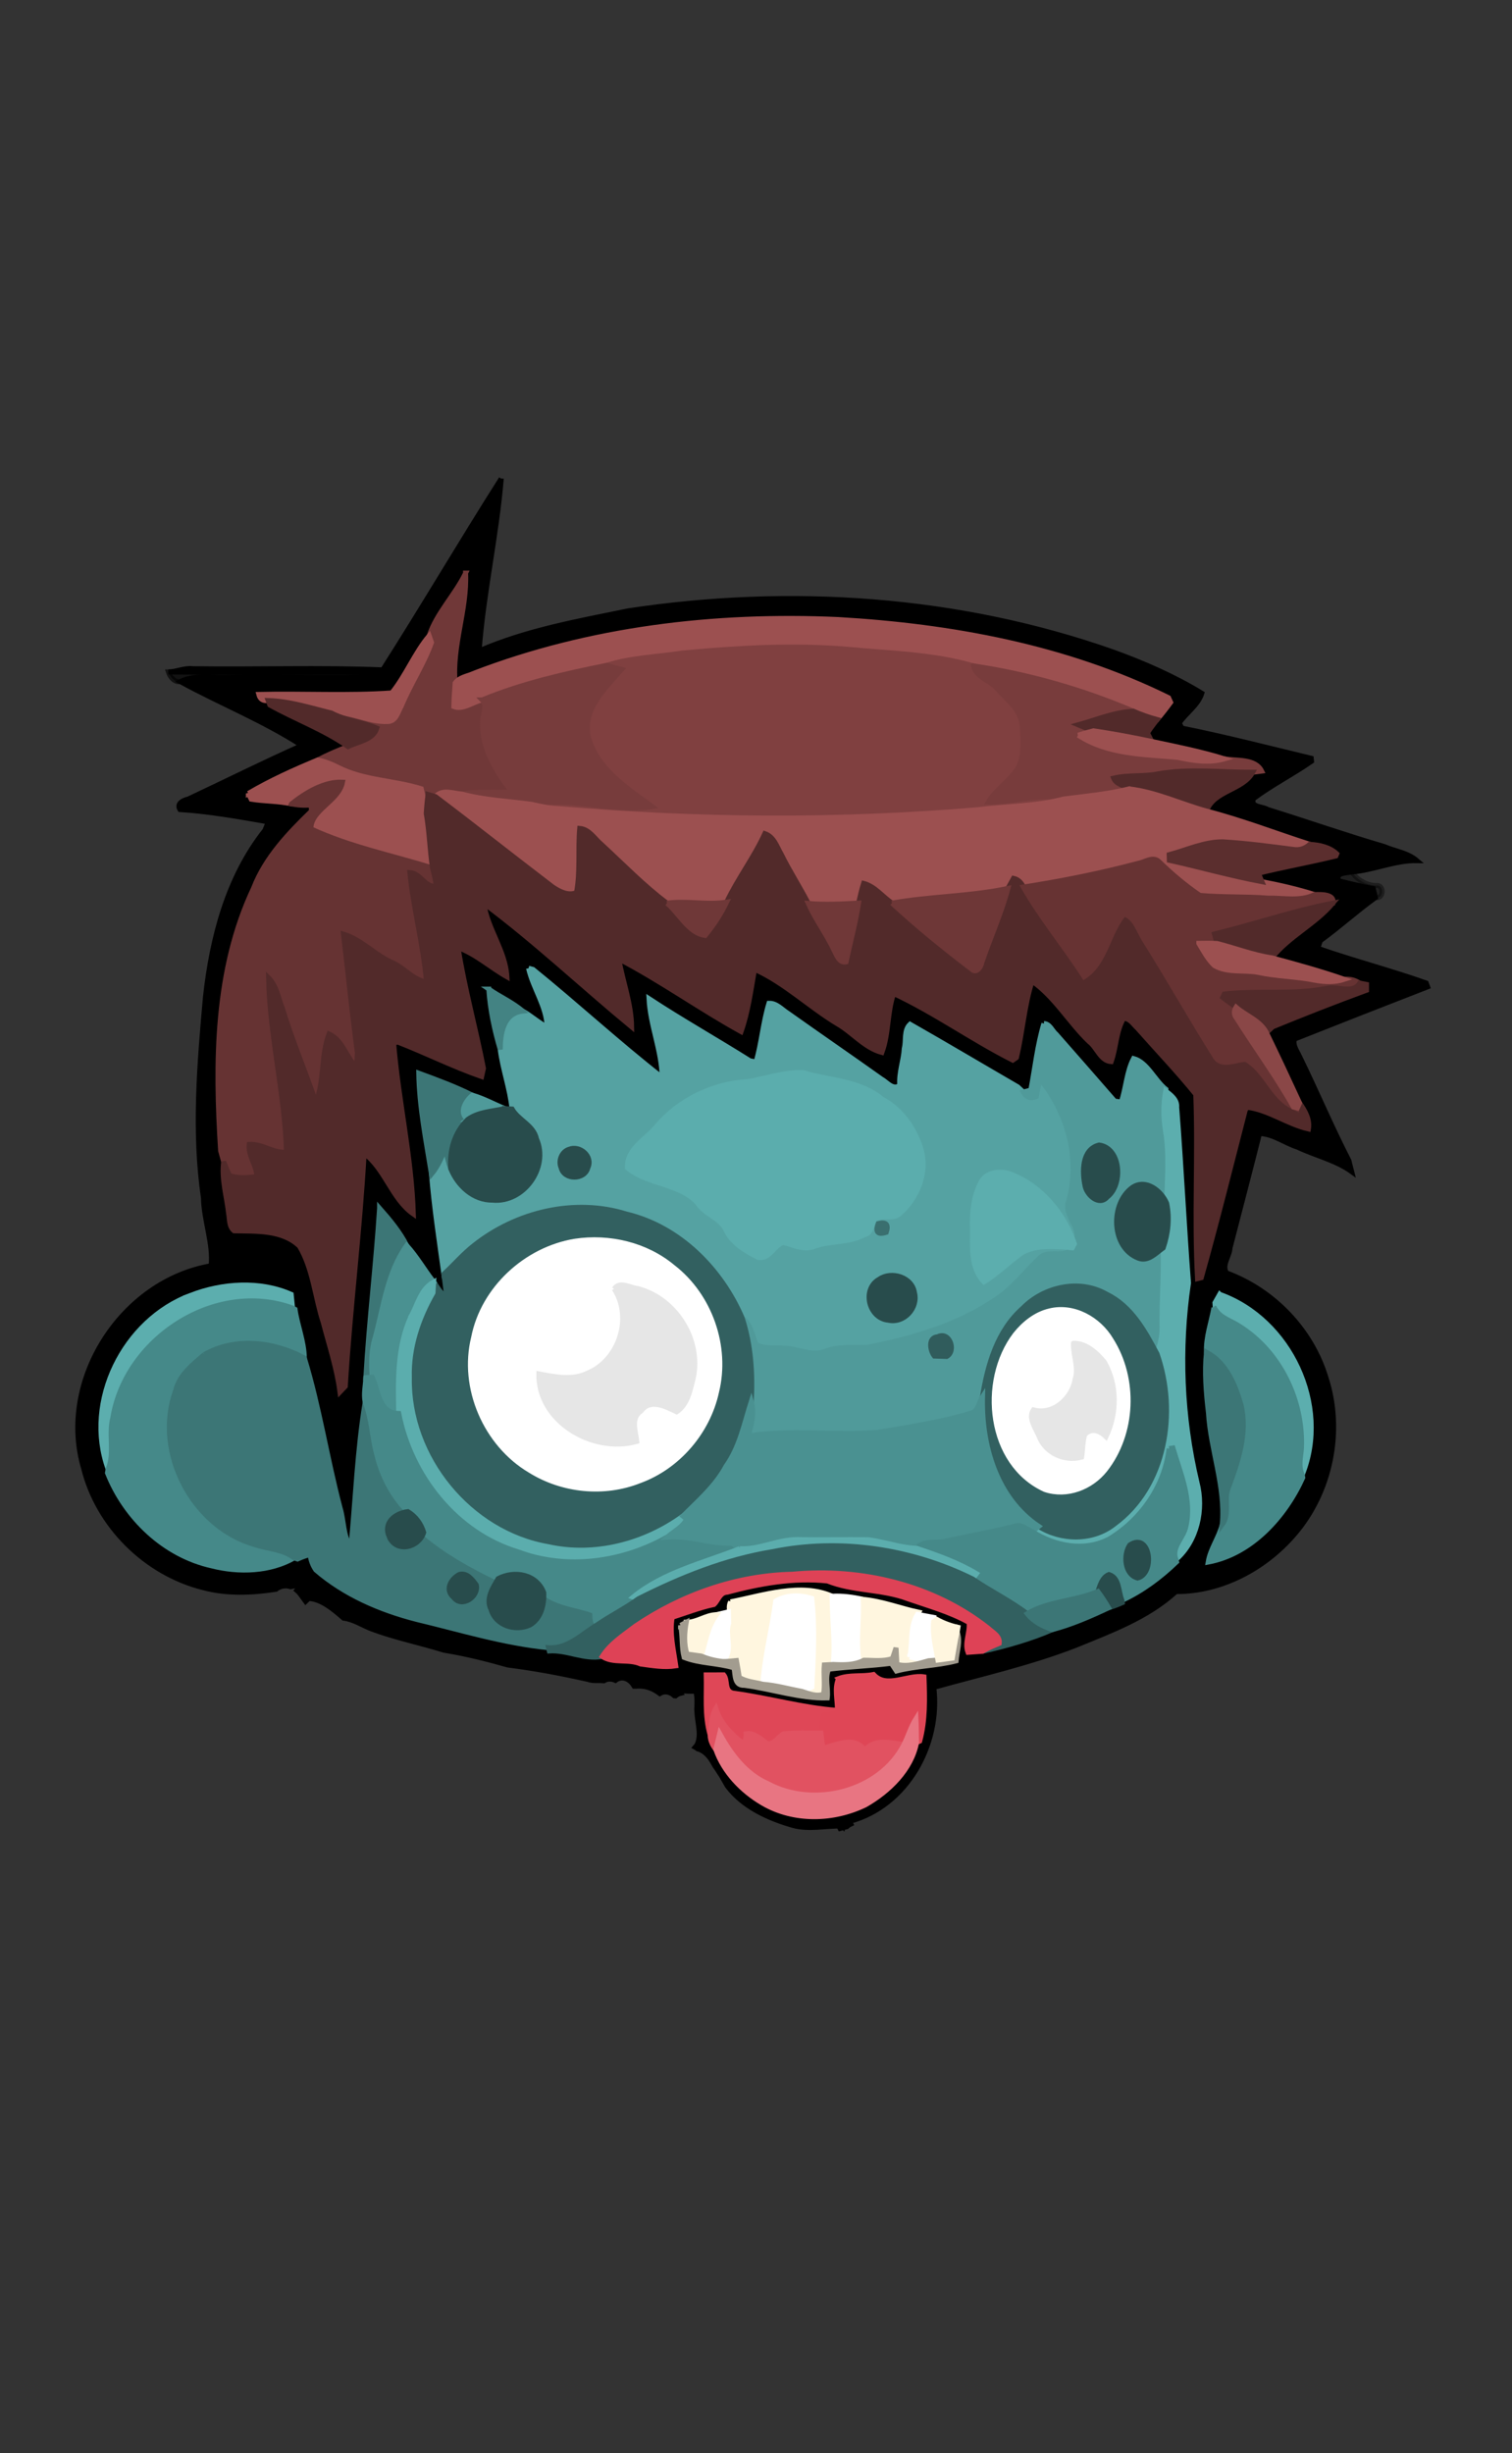 <?xml version="1.0" encoding="UTF-8" standalone="no"?>
<svg
   xmlns:dc="http://purl.org/dc/elements/1.1/"
   xmlns:cc="http://creativecommons.org/ns#"
   xmlns:rdf="http://www.w3.org/1999/02/22-rdf-syntax-ns#"
   xmlns:svg="http://www.w3.org/2000/svg"
   xmlns="http://www.w3.org/2000/svg"
   xmlns:sodipodi="http://sodipodi.sourceforge.net/DTD/sodipodi-0.dtd"
   xmlns:inkscape="http://www.inkscape.org/namespaces/inkscape"
   enable-background="new 0 0 1060.248 1719.822"
   version="1.1"
   viewBox="0 0 1060.248 1719.822"
   xml:space="preserve"
   id="svg4459"
   sodipodi:docname="zombie2.svg"
   inkscape:version="0.92.2 (5c3e80d, 2017-08-06)"><rect x="0" y="0" width="1060.248" height="1719.822" fill="#333333" stroke="none"/><defs
     id="defs4463" /><sodipodi:namedview
     pagecolor="#ffffff"
     bordercolor="#666666"
     borderopacity="1"
     objecttolerance="10"
     gridtolerance="10"
     guidetolerance="10"
     inkscape:pageopacity="0"
     inkscape:pageshadow="2"
     inkscape:window-width="1920"
     inkscape:window-height="1061"
     id="namedview4461"
     showgrid="false"
     inkscape:zoom="0.51865832"
     inkscape:cx="201.39123"
     inkscape:cy="859.91101"
     inkscape:window-x="-4"
     inkscape:window-y="-4"
     inkscape:window-maximized="1"
     inkscape:current-layer="svg4459" /><style
     type="text/css"
     id="style4083">
	.st0{stroke:#000000;stroke-width:3.506;}
	.st1{fill:#703838;stroke:#703838;stroke-width:3.506;}
	.st2{fill:#9C5050;stroke:#9C5050;stroke-width:3.506;}
	.st3{fill:#804040;stroke:#804040;stroke-width:3.506;}
	.st4{fill:#773C3C;stroke:#773C3C;stroke-width:3.506;}
	.st5{fill:#783C3C;stroke:#783C3C;stroke-width:3.506;}
	.st6{opacity:0.65;stroke:#000000;stroke-width:3.506;enable-background:new    ;}
	.st7{fill:#522A2A;stroke:#522A2A;stroke-width:3.506;}
	.st8{fill:#663333;stroke:#663333;stroke-width:3.506;}
	.st9{fill:#5B2E2E;stroke:#5B2E2E;stroke-width:3.506;}
	.st10{fill:#673333;stroke:#673333;stroke-width:3.506;}
	.st11{opacity:0.41;stroke:#000000;stroke-width:3.506;enable-background:new    ;}
	.st12{fill:#6E3737;stroke:#6E3737;stroke-width:3.506;}
	.st13{fill:#6F3838;stroke:#6F3838;stroke-width:3.506;}
	.st14{fill:#55A2A2;stroke:#55A2A2;stroke-width:3.506;}
	.st15{fill:#438383;stroke:#438383;stroke-width:3.506;}
	.st16{fill:#8A4747;stroke:#8A4747;stroke-width:3.506;}
	.st17{fill:#509A9A;stroke:#509A9A;stroke-width:3.506;}
	.st18{fill:#3C7676;stroke:#3C7676;stroke-width:3.506;}
	.st19{fill:#5BADAD;stroke:#5BADAD;stroke-width:3.506;}
	.st20{fill:#5CAEAE;stroke:#5CAEAE;stroke-width:3.506;}
	.st21{fill:#4F9A9A;stroke:#4F9A9A;stroke-width:3.506;}
	.st22{fill:#284C4C;stroke:#284C4C;stroke-width:3.506;}
	.st23{fill:#326060;stroke:#326060;stroke-width:3.506;}
	.st24{fill:#3A6F6F;stroke:#3A6F6F;stroke-width:3.506;}
	.st25{fill:#FFFFFF;stroke:#FFFFFF;stroke-width:3.506;}
	.st26{fill:#4A9191;stroke:#4A9191;stroke-width:3.506;}
	.st27{fill:#E6E6E6;stroke:#E6E6E6;stroke-width:3.506;}
	.st28{fill:#458989;stroke:#458989;stroke-width:3.506;}
	.st29{fill:#305C5C;stroke:#305C5C;stroke-width:3.506;}
	.st30{fill:#DE4256;stroke:#DE4256;stroke-width:3.506;}
	.st31{fill:#FFF6DF;stroke:#FFF6DF;stroke-width:3.506;}
	.st32{fill:#6E141B;stroke:#6E141B;stroke-width:3.506;}
	.st33{fill:#A01D28;stroke:#A01D28;stroke-width:3.506;}
	.st34{fill:#A29C8F;stroke:#A29C8F;stroke-width:3.506;}
	.st35{fill:#B4202D;stroke:#B4202D;stroke-width:3.506;}
	.st36{fill:#9A1C27;stroke:#9A1C27;stroke-width:3.506;}
	.st37{fill:#FE6501;stroke:#FE6501;stroke-width:3.506;}
	.st38{fill:#681319;stroke:#681319;stroke-width:3.506;}
	.st39{fill:#CA2433;stroke:#CA2433;stroke-width:3.506;}
	.st40{fill:#BA212F;stroke:#BA212F;stroke-width:3.506;}
	.st41{fill:#FF6600;stroke:#FF6600;stroke-width:3.506;}
	.st42{fill:#DF4757;stroke:#DF4757;stroke-width:3.506;}
	.st43{fill:#DF4656;stroke:#DF4656;stroke-width:3.506;}
	.st44{fill:#B9212E;stroke:#B9212E;stroke-width:3.506;}
	.st45{fill:#E15261;stroke:#E15261;stroke-width:3.506;}
	.st46{fill:#E87582;stroke:#E87582;stroke-width:3.506;}
	.st47{opacity:0.55;stroke:#000000;stroke-width:3.506;enable-background:new    ;}
	.st48{fill:#57A6A6;stroke:#57A6A6;stroke-width:3.506;}
	.st49{fill:#439494;stroke:#439494;stroke-width:3.506;}
	.st50{opacity:0.56;stroke:#000000;stroke-width:3.506;enable-background:new    ;}
	.st51{fill:#357C7C;stroke:#357C7C;stroke-width:3.506;}
	.st52{fill:#378080;stroke:#378080;stroke-width:3.506;}
	.st53{fill:#306161;stroke:#306161;stroke-width:3.506;}
	.st54{opacity:0.46;stroke:#000000;stroke-width:3.506;enable-background:new    ;}
	.st55{fill:#419090;stroke:#419090;stroke-width:3.506;}
	.st56{fill:#58A8A8;stroke:#58A8A8;stroke-width:3.506;}
	.st57{fill:#4D9696;stroke:#4D9696;stroke-width:3.506;}
	.st58{fill:#203E3E;stroke:#203E3E;stroke-width:3.506;}
	.st59{fill:#408E8E;stroke:#408E8E;stroke-width:3.506;}
	.st60{fill:#56A4A4;stroke:#56A4A4;stroke-width:3.506;}
	.st61{fill:#276161;stroke:#276161;stroke-width:3.506;}
	.st62{fill:#3A7070;stroke:#3A7070;stroke-width:3.506;}
	.st63{fill:#317676;stroke:#317676;stroke-width:3.506;}
	.st64{fill:#3D7676;stroke:#3D7676;stroke-width:3.506;}
	.st65{fill:#337979;stroke:#337979;stroke-width:3.506;}
	.st66{fill:#307070;stroke:#307070;stroke-width:3.506;}
	.st67{fill:#468686;stroke:#468686;stroke-width:3.506;}
	.st68{fill:#306262;stroke:#306262;stroke-width:3.506;}
	.st69{fill:#6497FD;stroke:#6497FD;stroke-width:3.506;}
	.st70{fill:#00297C;stroke:#00297C;stroke-width:3.506;}
	.st71{fill:#307575;stroke:#307575;stroke-width:3.506;}
	.st72{fill:#3D7474;stroke:#3D7474;stroke-width:3.506;}
	.st73{fill:#02369D;stroke:#02369D;stroke-width:3.506;}
	.st74{fill:#0B44B5;stroke:#0B44B5;stroke-width:3.506;}
	.st75{fill:#1958D6;stroke:#1958D6;stroke-width:3.506;}
	.st76{fill:#124DC4;stroke:#124DC4;stroke-width:3.506;}
	.st77{fill:#2264E9;stroke:#2264E9;stroke-width:3.506;}
	.st78{fill:#1B5AD9;stroke:#1B5AD9;stroke-width:3.506;}
	.st79{fill:#2265EC;stroke:#2265EC;stroke-width:3.506;}
	.st80{fill:#104AC0;stroke:#104AC0;stroke-width:3.506;}
	.st81{fill:#2B71FF;stroke:#2B71FF;stroke-width:3.506;}
	.st82{fill:#507FDE;stroke:#507FDE;stroke-width:3.506;}
	.st83{fill:#3B7272;stroke:#3B7272;stroke-width:3.506;}
	.st84{fill:#0F49BE;stroke:#0F49BE;stroke-width:3.506;}
	.st85{fill:#1C5CDE;stroke:#1C5CDE;stroke-width:3.506;}
	.st86{fill:#185C5C;stroke:#185C5C;stroke-width:3.506;}
	.st87{fill:#112B62;stroke:#112B62;stroke-width:3.506;}
	.st88{fill:#0F4949;stroke:#0F4949;stroke-width:3.506;}
	.st89{fill:#226C6C;stroke:#226C6C;stroke-width:3.506;}
	.st90{fill:#2A7979;stroke:#2A7979;stroke-width:3.506;}
	.st91{fill:#4E9898;stroke:#4E9898;stroke-width:3.506;}
	.st92{fill:#56A5A5;stroke:#56A5A5;stroke-width:3.506;}
	.st93{fill:#0D4343;stroke:#0D4343;stroke-width:3.506;}
	.st94{fill:#386B6B;stroke:#386B6B;stroke-width:3.506;}
	.st95{fill:#0F4646;stroke:#0F4646;stroke-width:3.506;}
	.st96{fill:#3D7777;stroke:#3D7777;stroke-width:3.506;}
	.st97{fill:#0E4545;stroke:#0E4545;stroke-width:3.506;}
	.st98{fill:#3B7373;stroke:#3B7373;stroke-width:3.506;}
	.st99{fill:#D2D2D2;stroke:#D2D2D2;stroke-width:3.506;}
	.st100{fill:#B9B9B9;stroke:#B9B9B9;stroke-width:3.506;}
	.st101{fill:#D42200;stroke:#D42200;stroke-width:3.506;}
	.st102{fill:#A90000;stroke:#A90000;stroke-width:3.506;}
	.st103{fill:#BA0000;stroke:#BA0000;stroke-width:3.506;}
	.st104{fill:#8D0000;stroke:#8D0000;stroke-width:3.506;}
	.st105{fill:#CCCCCC;stroke:#CCCCCC;stroke-width:3.506;}
	.st106{fill:#9F9F9F;stroke:#9F9F9F;stroke-width:3.506;}
	.st107{fill:#9C0000;stroke:#9C0000;stroke-width:3.506;}
</style><path
     id="path4085"
     style="stroke:#000000;stroke-width:3.507"
     d="m 351.494,335.579 c -28.017,44.046 -54.841,89.804 -83.104,134.057 -44.325,-1.824 -88.858,-0.142 -133.25,-0.811 -5.891,-0.702 -11.292,2.139 -17.078,2.279 48.912,0.211 97.901,0.354 146.852,-0.068 0.912,0.772 2.805,2.28 3.717,3.016 -36.289,1.859 -72.723,0.211 -109.051,0.877 -11.046,0.456 -22.722,-2.104 -33.066,2.945 28.088,15.359 58.419,27.387 85.139,44.779 -26.789,11.922 -53.053,25.072 -79.598,37.52 -3.401,0.807 -8.486,2.982 -5.891,7.365 20.794,1.332 41.623,5.083 62.031,8.66 -0.632,1.508 -1.859,4.488 -2.49,5.996 -26.229,33.099 -37.065,75.388 -41.623,116.66 -4.138,46.739 -8.277,94.184 -1.404,140.891 0.281,15.955 6.978,32.083 5.365,47.652 -62.872,10.77 -107.58,80.405 -89.416,141.91 9.994,40.325 43.481,73.567 83.666,83.701 16.766,4.53 34.226,3.799 51.25,1.172 1.851,-1.448 4.234,-2.35 6.775,-2.357 1.124,-0 2.28,0.192 3.434,0.568 2.449,-0.474 4.886,-0.97 7.303,-1.486 -0.975,1.333 -1.97,2.657 -2.975,3.975 0.95,0.819 1.87,1.802 2.734,3.004 1.199,1.668 2.373,3.233 3.504,4.803 0.718,-0.698 1.437,-1.393 2.168,-2.07 v 0.01 c 9.082,0.456 17.707,7.958 24.438,13.812 7.119,0.911 13.115,5.049 19.672,7.574 16.551,6.172 33.909,9.679 50.74,14.904 15.043,2.454 30.227,6.206 44.814,10.379 18.935,2.385 37.835,5.96 56.314,10.133 3.417,1.238 7.416,0.55 11.021,0.91 1.089,-0.694 2.349,-1.107 3.713,-1.168 1.379,-0.062 2.856,0.224 4.34,0.887 1.311,-1.017 2.839,-1.59 4.434,-1.643 3.083,-0.101 6.383,1.699 8.721,5.717 0.574,3e-4 1.289,-6e-4 1.721,0 0.428,-0.034 0.853,-0.057 1.273,-0.066 5.709,-0.128 10.699,1.974 15.008,5.242 1.116,-0.699 2.369,-1.093 3.68,-1.135 2.15,-0.069 4.44,0.783 6.479,2.664 0.283,0.01 0.566,0.032 0.85,0.072 1.11,-0.929 2.354,-1.548 3.645,-1.844 -0.389,-0.639 -0.774,-1.281 -1.164,-1.92 3.892,0.491 7.82,0.631 11.748,0.49 1.021,4.121 0.893,8.346 0.646,12.582 0.055,0.569 0.095,1.154 0.109,1.768 0.173,7.331 3.404,15.691 0.262,22.859 -0.338,0.771 -0.909,1.405 -1.465,2.049 0.617,0.322 1.195,0.716 1.723,1.18 3.503,0.904 7.311,3.713 10.344,8.906 1.188,2.035 1.332,2.311 1.758,3.068 1.286,1.797 2.51,3.647 3.684,5.525 0.771,1.073 1.403,2.125 1.918,3.15 1.066,1.798 2.101,3.605 3.111,5.396 10.976,14.622 28.718,22.687 45.865,27.596 11.081,3.191 23.986,0.141 34.225,0.492 -0.78,0.707 -1.58,1.4 -2.395,2.08 2.234,-0.643 4.22,-1.168 6.088,-1.641 0.777,-0.719 1.718,-1.355 2.822,-1.875 -0.311,-0.597 -0.595,-1.209 -0.801,-1.865 40.08,-10.8 63.853,-53.894 58.979,-93.939 32.821,-9.187 66.871,-16.831 99.061,-29.279 24.651,-10.134 50.705,-19.532 70.727,-37.871 31.77,0.21 62.487,-16.2 82.965,-40.115 25.598,-29.596 34.295,-72.517 22.268,-109.721 -10.134,-33.628 -36.818,-61.398 -69.709,-73.531 -3.682,-5.435 2.173,-11.747 2.383,-17.533 6.908,-26.755 13.957,-53.476 20.689,-80.266 9.783,0.386 17.674,6.734 26.721,9.609 12.484,5.926 26.823,9.152 37.939,17.182 -0.491,-1.928 -1.507,-5.821 -1.998,-7.785 -12.343,-24.019 -22.793,-48.95 -34.68,-73.18 -1.719,-3.752 -4.735,-7.574 -3.543,-11.957 31.103,-12.343 62.276,-24.58 93.449,-36.678 l -0.982,-2.666 c -24.897,-8.836 -51.196,-15.638 -76.057,-24.334 0.455,-1.332 1.366,-4.033 1.822,-5.365 13.255,-9.573 25.351,-20.618 38.607,-30.191 -0.386,-1.578 -1.192,-4.734 -1.578,-6.312 -8.03,-1.508 -15.954,-3.366 -23.844,-5.33 -3.682,-5.821 5.435,-5.68 8.836,-6.311 15.499,-1.298 30.262,-8.242 45.691,-7.961 -6.522,-5.575 -15.289,-6.593 -22.898,-9.854 -27.492,-8.065 -54.528,-17.532 -81.879,-26.053 -3.226,-2.244 -12.238,-1.297 -9.854,-7.504 12.834,-9.678 27.526,-17.044 40.746,-26.266 l -0.244,-2.068 c -30.121,-7.258 -60.278,-15.044 -90.68,-21.145 l -1.893,-3.506 c 4.875,-7.188 13.29,-12.588 15.885,-20.934 -19.356,-11.823 -40.782,-21.145 -62.207,-28.93 -108.49,-38.186 -226.63,-46.041 -340.17,-28.824 -35.271,7.258 -71.213,13.606 -104.42,28.053 3.016,-40.495 12.204,-80.259 15.535,-120.76 z m -25.006,66.25 c 1.154,25.874 -9.712,51.118 -7.33,77.061 3.051,-4.278 8.66,-4.734 13.113,-6.838 81.14,-31.173 168.914,-41.587 255.42,-37.695 79.42,4.593 159.757,19.321 231.711,54.807 l 1.473,3.227 c -3.016,4.138 -6.171,8.171 -9.467,12.098 -2.315,3.121 -4.841,6.068 -6.805,9.434 0.772,1.473 2.35,4.453 3.121,5.926 17.042,3.612 34.225,7.048 50.881,12.168 8.556,1.578 21.637,-0.422 26.09,8.59 -1.543,0.21 -4.664,0.597 -6.242,0.807 -6.732,12.659 -27.736,12.869 -32.365,27.246 24.546,6.346 48.215,15.498 72.34,23.283 6.732,0.455 13.816,1.823 18.936,6.627 l -0.633,1.508 c -18.023,4.454 -36.361,7.645 -54.35,12.133 0.632,1.473 1.859,4.453 2.49,5.926 12.448,2.385 24.897,5.225 36.994,9.047 4.138,-0.175 14.377,-0.491 12.764,5.996 -12.238,14.658 -30.753,23.18 -42.781,38.363 17.042,4.558 34.12,9.292 50.811,15.043 3.752,-0.421 7.365,0.455 10.766,2.664 1.192,0.246 3.611,0.667 4.803,0.912 v 4.068 c -22.091,8.1 -44.04,16.691 -65.781,25.633 -1.087,1.052 -3.263,3.12 -4.385,4.172 7.925,16.306 15.604,32.751 23.213,49.232 3.717,5.19 7.399,11.572 6.242,18.234 -14.798,-3.401 -27.771,-13.255 -42.744,-15.184 l -1.473,1.543 c -10.169,39.343 -19.952,78.793 -30.928,117.891 l -2.631,0.666 c -2.349,-42.919 0.421,-86.155 -1.227,-129.18 -12.869,-15.919 -27.176,-30.893 -40.781,-46.287 -2.945,-2.63 -5.401,-7.222 -9.924,-6.941 -5.26,9.082 -5.118,20.444 -8.625,30.297 -7.644,-0.596 -9.89,-9.889 -15.465,-14.062 -13.992,-13.43 -24.125,-31.382 -40.01,-42.393 -5.541,17.252 -6.699,35.907 -10.977,53.615 l -2.559,1.787 c -28.473,-14.377 -54.738,-33.277 -83.527,-46.742 -4.628,13.395 -3.294,28.017 -8.238,41.377 -12.167,-3.226 -20.549,-14.061 -31.314,-20.197 -19.777,-11.957 -36.924,-28.683 -57.998,-38.186 -2.595,14.658 -4.488,29.631 -9.432,43.727 -29.069,-16.06 -56.351,-35.625 -85.771,-50.984 2.77,15.92 8.804,31.383 9.014,47.688 -34.676,-28.649 -67.603,-59.822 -103.65,-86.682 2.489,17.988 15.182,33.313 16.199,51.547 -11.572,-6.557 -21.634,-15.85 -34.258,-20.479 4.488,28.473 12.307,56.386 17.812,84.684 -0.315,1.438 -0.981,4.312 -1.297,5.75 -20.023,-6.978 -39.098,-16.551 -58.875,-24.23 l -2.805,0.807 c 3.261,39.971 12.587,79.734 13.814,119.779 -15.043,-10.554 -19.741,-31.558 -34.504,-42.533 -2.981,54.56 -9.923,108.807 -13.219,163.369 -0.947,0.981 -2.77,2.946 -3.717,3.928 -2.139,-16.551 -7.47,-32.507 -11.678,-48.637 -5.856,-17.708 -7.048,-37.24 -16.691,-53.545 -12.063,-11.607 -30.296,-10.448 -45.865,-10.799 -3.682,-2.981 -3.086,-8.1 -3.857,-12.203 -1.332,-12.063 -5.084,-23.985 -3.471,-36.223 -0.561,-1.928 -1.613,-5.787 -2.139,-7.68 -3.927,-61.92 -3.892,-126.898 23.143,-184.16 8.311,-21.425 24.37,-38.291 40.57,-53.965 -0.07,-1.087 -0.174,-3.263 -0.244,-4.35 -4.629,0.456 -9.223,0.211 -13.746,-0.736 -9.222,-2.034 -18.902,-1.752 -28.264,-3.26 -0.491,-1.017 -1.507,-3.016 -1.998,-4.033 15.429,-9.117 32.049,-16.586 48.635,-23.459 6.873,-3.612 14.061,-6.629 21.285,-9.434 -16.971,-11.852 -36.783,-19.075 -54.877,-29.139 l -1.156,-3.121 c -3.541,0.491 -5.75,-0.946 -6.592,-4.277 31.033,-0.736 62.557,1.121 93.309,-1.053 10.029,-12.448 15.954,-27.877 26.193,-40.08 5.119,-15.74 18.228,-28.713 25.523,-43.891 z m 44.148,276.996 3.121,0.842 c 30.472,24.686 59.681,51.651 90.609,75.811 -0.245,-18.76 -8.311,-36.609 -9.258,-55.299 23.108,15.183 47.267,28.753 70.691,43.516 1.087,0.211 3.296,0.667 4.383,0.877 3.927,-13.5 4.944,-27.806 9.047,-41.201 5.295,-0.14 8.907,4.278 13.01,6.873 21.811,15.499 43.902,30.648 65.713,46.182 4.067,2.175 7.89,7.995 13.01,4.594 -0.771,-8.836 2.665,-17.251 3.156,-25.982 1.438,-5.506 -0.422,-12.694 4.031,-16.938 25.142,14.307 50.354,29.315 75.531,43.902 0.947,0.912 2.91,2.699 3.857,3.611 1.333,-0.351 3.962,-1.051 5.295,-1.402 2.945,-15.534 4.63,-31.526 9.188,-46.639 4.243,0.245 5.75,5.154 8.625,7.574 13.675,15.569 27.352,31.138 40.922,46.777 1.157,0.175 3.507,0.561 4.699,0.736 3.401,-9.959 3.786,-21.391 8.625,-30.543 9.608,2.595 14.657,15.219 22.652,21.566 l -0.139,1.191 c 3.611,2.77 8.239,6.207 7.713,11.467 3.191,40.992 5.154,82.124 8.275,123.08 -6.873,46.531 -4.944,94.219 5.961,139.979 4.91,18.831 0.106,40.923 -14.727,53.932 l 0.422,1.613 c -11.291,10.905 -24.054,20.373 -38.326,27.035 l 0.244,1.578 c -3.156,1.403 -6.346,2.629 -9.607,3.611 -12.764,6.032 -25.808,11.712 -39.449,15.324 -14.622,6.347 -32.61,11.607 -49.021,15.149 -2.525,0.175 -7.573,0.561 -10.098,0.736 -2.595,-6.592 1.613,-13.922 0.736,-20.9 -13.08,-7.399 -28.369,-11.607 -42.676,-16.586 -18.199,-6.978 -38.607,-5.259 -56.525,-12.518 -23.844,-2.524 -47.512,1.754 -70.445,7.856 -5.224,0.245 -6.102,5.68 -9.258,8.625 -9.994,2.104 -19.531,5.893 -29.244,8.979 -2.033,10.975 0.912,22.861 2.49,34.047 -8.17,1.298 -16.517,-0.21 -24.617,-1.297 -8.521,-3.857 -19.04,-0.07 -26.965,-5.295 -12.764,2.385 -24.405,-4.665 -37.1,-3.857 l -0.561,-2.279 c -31.454,-3.121 -61.961,-12.552 -92.643,-19.881 -25.528,-6.558 -50.426,-17.323 -70.518,-34.645 -2.245,-3.296 -3.577,-6.944 -4.033,-10.871 -3.051,0.842 -5.961,1.929 -8.836,3.227 l -2.279,-0.807 c -17.042,9.748 -38.852,10.448 -57.787,5.609 -33.487,-7.434 -60.734,-33.769 -73.182,-65.223 l 0.49,-2.629 c -17.182,-47.371 10.975,-104.493 58.033,-121.85 22.161,-8.521 48.356,-10.311 70.307,-0.633 0.246,2.385 0.702,7.19 0.947,9.574 l 1.752,0.912 c 1.648,11.432 6.418,22.618 6.523,34.119 10.52,34.403 15.848,70.379 25.07,105.199 2.77,9.082 1.998,19.673 7.609,27.633 3.226,-33.903 4.524,-68.479 9.994,-101.861 -1.227,-5.68 0.247,-11.536 0.457,-17.217 2.279,-39.657 7.118,-79.105 9.643,-118.729 7.013,7.96 14.375,16.831 19.004,26.088 7.118,7.925 12.448,17.182 18.9,25.633 2.805,3.647 4.839,8.205 9.152,10.344 -0.526,-5.33 -1.369,-10.625 -1.965,-15.92 -3.226,-23.284 -6.802,-46.743 -8.695,-70.061 -3.787,-23.424 -8.52,-47.023 -8.941,-70.762 12.694,4.664 25.492,9.364 37.625,15.43 7.819,2.244 15.043,6.24 22.582,9.361 1.298,0.071 3.928,0.211 5.225,0.316 -1.402,-14.202 -6.487,-27.703 -8.275,-41.764 -4.068,-13.711 -7.082,-27.982 -8.029,-42.289 7.714,5.4 16.55,9.188 23.738,15.395 5.996,3.331 11.116,8.135 17.217,11.291 -0.42,-14.798 -9.887,-27.246 -13.078,-41.307 z m 484.67,228.631 c 49.126,17.46 77.529,77.845 57.824,126.48 l 0.385,1.998 c -12.413,27.351 -35.872,53.511 -66.309,59.191 1.507,-9.257 7.61,-17.217 9.889,-26.369 2.385,-26.685 -8.1,-52.002 -9.713,-78.336 -1.648,-14.061 -2.842,-28.369 -1.404,-42.43 -0.421,-10.59 3.404,-20.865 5.262,-31.174 l 1.051,1.264 -0.352,-4.699 c 0.841,-1.473 2.526,-4.418 3.367,-5.926 z M 561.844,1114.778 c 7.474,0.068 14.771,1.259 21.674,4.295 7.399,-0.386 14.624,0.631 21.812,2.244 13.501,1.298 25.808,6.209 38.887,9.014 l -0.877,1.508 c 2.876,0.561 8.662,1.613 11.537,2.139 l -0.174,2.875 2.244,-1.473 c 4.664,2.524 9.572,4.347 14.762,5.504 l -0.525,3.332 c 2.42,6.558 -0.245,13.499 -0.771,20.197 -13.711,3.506 -28.121,3.507 -41.832,7.084 -0.877,-1.332 -2.666,-4.033 -3.578,-5.4 -14.587,1.859 -29.351,2.349 -43.938,4.137 -2.84,6.207 -0.103,13.467 -0.945,20.129 -18.935,0.561 -38.853,-6.311 -58.174,-8.836 -7.224,0.385 -6.208,-7.469 -7.26,-12.203 -11.431,-3.542 -23.984,-2.98 -34.959,-7.363 -1.894,-7.224 -0.877,-15.079 -2.49,-22.479 0.981,-0.526 2.946,-1.613 3.963,-2.139 7.645,0.105 13.711,-5.26 21.25,-5.33 2.069,-0.491 6.277,-1.472 8.346,-1.963 0.07,1.964 0.174,5.889 0.209,7.854 2.314,-4.769 -1.087,-10.098 1.262,-14.867 15.839,-3.11 33.136,-8.407 49.578,-8.258 z m 50.709,59.178 c 9.257,10.134 23.774,-0.211 35.381,1.647 0.561,15.043 0.981,30.368 -3.016,45.025 l -2.209,1.051 c -3.647,19.005 -19.462,34.294 -35.908,43.656 -22.196,10.8 -49.932,11.678 -71.883,-1.121 -14.587,-8.485 -27.386,-21.775 -32.961,-37.73 -2.349,-2.98 -3.963,-6.416 -3.998,-10.238 -3.997,-13.675 -2.313,-27.984 -2.734,-42.01 3.086,0 9.187,-0.034 12.236,-0.035 3.226,3.892 0.104,11.291 6.521,12.834 24.511,3.191 48.671,10.345 73.217,12.098 0.211,-7.329 -2.314,-15.533 0.877,-22.301 7.68,-2.945 16.412,-1.227 24.477,-2.875 z m -20.938,108.127 c -0.114,0.02 -0.233,0.03 -0.346,0.053 -0.086,0.081 -0.172,0.161 -0.258,0.242 0.21,-0.102 0.387,-0.19 0.604,-0.295 z"
     inkscape:connector-curvature="0" /><path
     class="st1"
     d="m 326.494,401.803 c 1.157,25.878 -9.713,51.125 -7.329,77.074 -0.316,5.47 -0.877,10.975 -0.912,16.481 6.487,2.525 13.43,-3.366 19.917,-4.664 4.278,4.348 -0.07,10.765 0.245,15.99 -0.561,18.199 9.748,34.504 20.303,48.285 -11.572,1.332 -23.318,-0.771 -34.82,1.718 -6.347,-0.421 -13.57,-3.752 -18.55,1.788 -1.297,-0.386 -3.857,-1.087 -5.155,-1.473 -0.631,4.418 -1.052,8.836 -1.297,13.29 -1.052,-5.786 -2.139,-11.607 -3.507,-17.322 -19.181,-5.996 -40.22,-5.751 -58.384,-15.008 -4.523,-2.314 -9.222,-4.173 -14.202,-5.155 6.873,-3.612 14.061,-6.627 21.285,-9.433 6.873,-3.401 17.708,-4.594 20.163,-12.904 -10.344,-4.418 -21.846,-5.295 -31.874,-10.59 13.57,-1.613 25.948,6.592 39.343,5.961 6.136,-0.035 7.188,-6.662 9.678,-10.87 6.277,-15.218 15.604,-29.104 21.179,-44.568 -0.386,-1.192 -1.192,-3.542 -1.613,-4.699 5.122,-15.743 18.237,-28.717 25.53,-43.901 z"
     id="path4087"
     inkscape:connector-curvature="0"
     style="fill:#703838;stroke:#703838;stroke-width:3.507" /><path
     class="st2"
     d="m 332.274,472.043 c 81.141,-31.173 168.91,-41.588 255.42,-37.695 79.423,4.594 159.76,19.321 231.71,54.807 l 1.473,3.226 c -3.016,4.138 -6.172,8.17 -9.468,12.098 -5.646,-1.543 -11.186,-3.471 -16.551,-5.821 -35.802,-15.253 -73.743,-26.089 -112.24,-31.804 -28.648,-8.346 -58.945,-8.836 -88.47,-11.677 -38.467,-3.226 -77.074,-0.912 -115.36,2.63 -17.778,2.805 -36.082,3.156 -53.335,8.661 -29.595,5.926 -59.366,12.694 -87.278,24.23 -6.487,1.297 -13.43,7.188 -19.917,4.664 0.035,-5.505 0.596,-11.011 0.912,-16.481 3.051,-4.278 8.662,-4.734 13.115,-6.838 z"
     id="path4089"
     inkscape:connector-curvature="0"
     style="fill:#9c5050;stroke:#9c5050;stroke-width:3.507" /><path
     class="st2"
     d="m 300.964,445.703 c 0.421,1.157 1.227,3.507 1.613,4.699 -5.575,15.464 -14.903,29.35 -21.179,44.568 -2.49,4.208 -3.542,10.835 -9.678,10.87 -13.395,0.631 -25.773,-7.574 -39.343,-5.961 -14.622,-3.577 -29.139,-8.311 -44.323,-8.766 -3.542,0.491 -5.751,-0.947 -6.592,-4.278 31.033,-0.736 62.557,1.122 93.309,-1.052 10.028,-12.448 15.954,-27.877 26.193,-40.08 z"
     id="path4091"
     inkscape:connector-curvature="0"
     style="fill:#9c5050;stroke:#9c5050;stroke-width:3.507" /><path
     class="st3"
     d="m 478.774,457.803 c 38.291,-3.542 76.898,-5.856 115.36,-2.63 29.525,2.84 59.822,3.331 88.47,11.677 1.964,8.275 11.572,9.853 16.481,15.92 6.627,7.259 15.604,13.851 17.463,24.125 0.912,8.801 1.473,17.883 -0.561,26.58 -4.032,12.133 -16.691,18.059 -22.933,28.789 17.638,0.421 35.065,-6.557 52.844,-2.104 -19.461,5.19 -40.15,4.979 -60.137,7.504 -97.938,8.275 -196.65,7.609 -294.51,-0.807 -6.277,-0.245 -12.378,-1.578 -18.444,-2.945 28.122,-5.575 56.175,5.926 84.473,1.508 -17.743,-12.939 -38.467,-26.194 -44.708,-48.636 -4.243,-19.707 11.817,-34.224 23.354,-47.443 -2.595,-0.701 -7.855,-2.139 -10.485,-2.875 17.25,-5.507 35.554,-5.858 53.332,-8.663 z"
     id="path4093"
     inkscape:connector-curvature="0"
     style="fill:#804040;stroke:#804040;stroke-width:3.507" /><path
     class="st4"
     d="m 338.164,490.693 c 27.912,-11.537 57.683,-18.304 87.278,-24.23 2.63,0.736 7.89,2.174 10.485,2.875 -11.536,13.22 -27.596,27.737 -23.354,47.443 6.242,22.442 26.965,35.697 44.708,48.636 -28.298,4.418 -56.35,-7.083 -84.473,-1.508 -16.305,-2.314 -32.961,-2.875 -48.916,-7.223 11.501,-2.49 23.248,-0.386 34.82,-1.718 -10.555,-13.781 -20.864,-30.086 -20.303,-48.285 -0.315,-5.225 4.033,-11.642 -0.245,-15.99 z"
     id="path4095"
     inkscape:connector-curvature="0"
     style="fill:#773c3c;stroke:#773c3c;stroke-width:3.507" /><path
     class="st5"
     d="m 682.614,466.853 c 38.502,5.716 76.443,16.551 112.24,31.804 -13.5,0.526 -26.019,5.996 -38.888,9.503 3.542,1.543 7.083,2.945 10.73,4.208 -3.577,0.912 -7.118,1.929 -10.625,3.016 20.759,13.64 46.006,13.36 69.815,15.604 10.73,2.314 21.916,4.103 32.716,1.017 8.556,1.578 21.635,-0.421 26.089,8.591 -1.543,0.21 -4.664,0.596 -6.242,0.806 -22.091,0.105 -44.323,-2.735 -66.239,1.087 -10.344,2.139 -21.074,0.596 -31.348,3.051 1.788,4.383 7.364,5.085 10.94,7.539 -15.043,3.717 -30.542,5.12 -45.901,7.083 -17.778,-4.453 -35.206,2.525 -52.844,2.104 6.242,-10.73 18.9,-16.656 22.933,-28.789 2.034,-8.696 1.473,-17.778 0.561,-26.58 -1.858,-10.274 -10.835,-16.866 -17.463,-24.125 -4.907,-6.066 -14.515,-7.644 -16.478,-15.919 z"
     id="path4097"
     inkscape:connector-curvature="0"
     style="fill:#783c3c;stroke:#783c3c;stroke-width:3.507" /><path
     class="st6"
     d="m 118.064,471.093 c 48.916,0.21 97.903,0.351 146.85,-0.07 0.912,0.771 2.805,2.279 3.717,3.016 -36.293,1.858 -72.726,0.21 -109.05,0.877 -11.046,0.456 -22.722,-2.104 -33.067,2.946 -4.033,0.7 -7.329,-3.228 -8.451,-6.769 z"
     id="path4099"
     inkscape:connector-curvature="0"
     style="opacity:0.65;stroke:#000000;stroke-width:3.507;enable-background:new" /><path
     class="st7"
     d="m 188.054,491.123 c 15.183,0.456 29.7,5.19 44.323,8.766 10.029,5.295 21.53,6.171 31.874,10.59 -2.455,8.311 -13.29,9.503 -20.163,12.904 -16.972,-11.852 -36.784,-19.076 -54.877,-29.139 z"
     id="path4101"
     inkscape:connector-curvature="0"
     style="fill:#522a2a;stroke:#522a2a;stroke-width:3.507" /><path
     class="st7"
     d="m 755.974,508.163 c 12.869,-3.507 25.387,-8.977 38.888,-9.503 5.365,2.349 10.905,4.278 16.551,5.821 -2.314,3.121 -4.839,6.066 -6.803,9.433 0.771,1.473 2.349,4.453 3.121,5.926 -13.605,-2.91 -27.281,-5.435 -41.027,-7.469 -3.646,-1.263 -7.188,-2.665 -10.73,-4.208 z"
     id="path4103"
     inkscape:connector-curvature="0"
     style="fill:#522a2a;stroke:#522a2a;stroke-width:3.507" /><path
     class="st2"
     d="m 756.074,515.383 c 3.507,-1.087 7.048,-2.104 10.625,-3.016 13.746,2.034 27.421,4.559 41.027,7.469 17.042,3.612 34.224,7.048 50.88,12.168 -10.8,3.086 -21.986,1.297 -32.716,-1.017 -23.811,-2.244 -49.058,-1.963 -69.816,-15.604 z"
     id="path4105"
     inkscape:connector-curvature="0"
     style="fill:#9c5050;stroke:#9c5050;stroke-width:3.507" /><path
     class="st2"
     d="m 174.164,556.273 c 15.429,-9.117 32.05,-16.586 48.636,-23.459 4.979,0.982 9.678,2.84 14.202,5.155 18.164,9.257 39.203,9.012 58.384,15.008 1.368,5.716 2.455,11.537 3.507,17.322 2.244,12.659 2.49,25.528 4.383,38.221 -28.473,-8.836 -58.173,-14.798 -85.244,-27.386 -0.421,-13.185 19.566,-19.496 22.126,-32.751 -12.869,-0.596 -25.773,7.294 -35.732,15.183 -9.222,-2.034 -18.9,-1.753 -28.263,-3.261 -0.491,-1.017 -1.508,-3.016 -1.999,-4.032 z"
     id="path4107"
     inkscape:connector-curvature="0"
     style="fill:#9c5050;stroke:#9c5050;stroke-width:3.507" /><path
     class="st7"
     d="m 780.864,545.543 c 10.274,-2.455 21.004,-0.912 31.348,-3.051 21.916,-3.822 44.147,-0.982 66.239,-1.087 -6.733,12.659 -27.737,12.869 -32.365,27.246 -18.129,-4.979 -35.451,-13.395 -54.281,-15.569 -3.577,-2.454 -9.153,-3.155 -10.941,-7.539 z"
     id="path4109"
     inkscape:connector-curvature="0"
     style="fill:#522a2a;stroke:#522a2a;stroke-width:3.507" /><path
     class="st8"
     d="m 204.432,563.553 c 9.959,-7.89 22.863,-15.779 35.732,-15.183 -2.56,13.255 -22.547,19.566 -22.126,32.751 27.07,12.588 56.771,18.55 85.244,27.386 1.087,4.208 2.209,8.451 2.665,12.799 -7.82,1.157 -10.975,-9.187 -18.55,-9.573 2.63,25.703 9.538,51.02 11.677,76.653 -9.292,-1.227 -15.464,-9.783 -23.809,-13.465 -12.273,-5.295 -21.53,-16.095 -34.399,-20.022 3.331,27.667 5.996,55.333 9.748,82.965 -0.14,2.63 -0.386,7.855 -0.526,10.485 -7.329,-7.048 -9.713,-19.076 -19.321,-23.459 -5.996,15.394 -2.981,32.611 -9.292,47.934 -7.469,-22.091 -16.656,-43.516 -23.459,-65.853 -2.875,-7.258 -3.997,-15.674 -9.678,-21.46 0.807,40.886 11.466,81.457 12.553,122.24 -9.222,0.877 -16.972,-6.031 -26.089,-5.47 -0.947,7.89 5.084,14.622 5.365,22.512 -6.312,1.052 -12.939,1.332 -19.146,-0.526 -1.508,-3.226 -2.91,-6.522 -4.173,-9.818 -0.561,-1.929 -1.613,-5.786 -2.139,-7.679 -3.927,-61.926 -3.892,-126.9 23.143,-184.16 8.311,-21.425 24.37,-38.291 40.571,-53.966 -0.07,-1.087 -0.175,-3.261 -0.245,-4.348 -4.629,0.455 -9.223,0.21 -13.746,-0.737 z"
     id="path4111"
     inkscape:connector-curvature="0"
     style="fill:#663333;stroke:#663333;stroke-width:3.507" /><path
     class="st2"
     d="m 791.804,553.083 c 18.83,2.174 36.152,10.59 54.281,15.569 24.546,6.347 48.215,15.499 72.34,23.283 -3.331,3.051 -7.153,4.243 -11.537,3.577 -16.481,-2.139 -32.961,-4.348 -49.547,-5.33 -13.044,-0.035 -25.107,5.716 -37.485,9.012 0.035,0.982 0.07,2.945 0.105,3.927 21.67,4.804 43.095,10.905 64.906,15.008 12.448,2.384 24.896,5.225 36.994,9.047 -10.204,5.049 -21.811,2.209 -32.681,2.49 -15.92,-1.262 -31.98,-0.456 -47.829,-1.929 -10.309,-7.013 -19.987,-15.183 -28.894,-23.915 -4.313,-3.682 -9.783,0.701 -14.342,1.473 -26.509,7.013 -53.44,12.413 -80.51,16.621 -1.543,-3.436 -3.857,-5.47 -6.908,-6.136 -0.982,1.788 -2.946,5.33 -3.927,7.083 -26.755,5.681 -54.351,5.47 -81.246,10.274 -6.698,-4.453 -11.922,-11.712 -19.917,-13.816 -1.438,4.559 -2.49,9.187 -3.542,13.816 -11.747,0.631 -23.529,1.262 -35.276,0.245 -5.996,-11.642 -13.15,-22.617 -18.9,-34.329 -3.121,-5.33 -5.085,-12.378 -11.537,-14.622 -7.679,16.726 -18.935,31.454 -26.825,48.04 -13.851,2.244 -27.877,-1.227 -41.798,0.736 -16.621,-12.413 -30.998,-27.421 -46.216,-41.377 -4.734,-3.997 -8.275,-10.449 -15.008,-11.046 -1.332,14.973 0.561,30.191 -2.279,45.024 -5.821,2.419 -11.887,-0.771 -16.656,-3.962 -27.526,-20.969 -54.632,-42.499 -82.228,-63.363 4.979,-5.54 12.203,-2.209 18.55,-1.788 15.955,4.348 32.611,4.909 48.916,7.223 6.066,1.368 12.168,2.7 18.444,2.945 97.868,8.416 196.58,9.082 294.51,0.807 19.987,-2.525 40.676,-2.314 60.137,-7.504 15.359,-1.964 30.858,-3.367 45.901,-7.083 z"
     id="path4113"
     inkscape:connector-curvature="0"
     style="fill:#9c5050;stroke:#9c5050;stroke-width:3.507" /><path
     class="st7"
     d="m 300.194,557.003 c 1.297,0.386 3.857,1.087 5.155,1.473 27.596,20.864 54.702,42.394 82.228,63.363 4.769,3.191 10.835,6.382 16.656,3.962 2.84,-14.833 0.947,-30.051 2.279,-45.024 6.733,0.596 10.274,7.048 15.008,11.046 15.218,13.956 29.595,28.964 46.216,41.377 8.661,7.329 15.078,20.969 26.755,22.617 5.891,-7.188 11.011,-15.008 15.043,-23.354 7.89,-16.586 19.146,-31.313 26.825,-48.04 6.452,2.244 8.416,9.292 11.537,14.622 5.751,11.712 12.904,22.687 18.9,34.329 5.26,11.642 13.009,21.881 18.374,33.452 1.683,3.191 3.401,8.451 8.1,7.504 2.945,-13.711 6.592,-27.316 8.801,-41.202 1.052,-4.629 2.104,-9.257 3.542,-13.816 7.995,2.104 13.22,9.362 19.917,13.816 17.743,16.411 36.643,31.734 55.894,46.392 3.296,3.331 6.627,-1.718 7.048,-4.769 5.891,-17.357 13.535,-34.154 18.304,-51.897 0.982,-1.753 2.945,-5.295 3.927,-7.083 3.051,0.666 5.365,2.7 6.908,6.136 12.589,21.986 28.929,41.552 42.605,62.872 15.008,-9.713 16.726,-30.717 27.982,-44.042 8.276,2.77 10.274,12.238 14.657,18.76 16.726,26.65 32.19,54.106 48.916,80.756 4.418,8.416 14.728,2.455 21.951,2.455 14.131,8.1 18.725,26.685 33.347,33.417 l 2.665,0.631 1.543,-3.507 c 3.717,5.19 7.399,11.572 6.242,18.234 -14.798,-3.401 -27.772,-13.255 -42.745,-15.183 l -1.473,1.543 c -10.169,39.343 -19.952,78.792 -30.928,117.89 l -2.63,0.666 c -2.349,-42.92 0.421,-86.156 -1.227,-129.18 -12.869,-15.92 -27.176,-30.893 -40.781,-46.286 -2.945,-2.63 -5.4,-7.223 -9.923,-6.943 -5.26,9.082 -5.12,20.443 -8.626,30.297 -7.644,-0.596 -9.888,-9.888 -15.464,-14.061 -13.991,-13.43 -24.125,-31.384 -40.01,-42.394 -5.54,17.252 -6.698,35.907 -10.976,53.615 l -2.56,1.788 c -28.473,-14.377 -54.737,-33.277 -83.526,-46.742 -4.629,13.395 -3.296,28.017 -8.24,41.377 -12.168,-3.226 -20.548,-14.061 -31.313,-20.198 -19.777,-11.957 -36.924,-28.684 -57.998,-38.186 -2.595,14.657 -4.488,29.63 -9.433,43.727 -29.069,-16.06 -56.35,-35.626 -85.77,-50.985 2.77,15.92 8.801,31.384 9.012,47.689 -34.68,-28.648 -67.606,-59.822 -103.65,-86.682 2.49,17.989 15.183,33.312 16.2,51.546 -11.572,-6.557 -21.635,-15.85 -34.259,-20.478 4.488,28.473 12.308,56.385 17.813,84.683 -0.316,1.438 -0.982,4.313 -1.297,5.751 -20.022,-6.978 -39.098,-16.551 -58.875,-24.23 l -2.805,0.806 c 3.261,39.975 12.589,79.739 13.816,119.78 -15.043,-10.555 -19.742,-31.559 -34.504,-42.534 -2.981,54.562 -9.924,108.81 -13.22,163.37 -0.947,0.982 -2.77,2.945 -3.717,3.927 -2.139,-16.551 -7.469,-32.506 -11.677,-48.636 -5.856,-17.708 -7.048,-37.239 -16.691,-53.545 -12.063,-11.607 -30.297,-10.449 -45.866,-10.8 -3.682,-2.981 -3.086,-8.1 -3.857,-12.203 -1.332,-12.063 -5.084,-23.985 -3.471,-36.223 1.262,3.296 2.665,6.592 4.173,9.818 6.207,1.858 12.834,1.578 19.146,0.526 -0.281,-7.89 -6.312,-14.622 -5.365,-22.512 9.117,-0.561 16.866,6.347 26.089,5.47 -1.087,-40.781 -11.747,-81.352 -12.553,-122.24 5.681,5.786 6.803,14.202 9.678,21.46 6.803,22.337 15.99,43.762 23.459,65.853 6.312,-15.324 3.296,-32.541 9.292,-47.934 9.608,4.383 11.992,16.411 19.321,23.459 0.14,-2.63 0.386,-7.855 0.526,-10.485 -3.752,-27.632 -6.417,-55.298 -9.748,-82.965 12.869,3.927 22.126,14.728 34.399,20.022 8.346,3.682 14.517,12.238 23.809,13.465 -2.139,-25.633 -9.047,-50.95 -11.677,-76.653 7.574,0.386 10.73,10.73 18.55,9.573 -0.456,-4.348 -1.578,-8.591 -2.665,-12.799 -1.894,-12.694 -2.139,-25.563 -4.383,-38.221 0.246,-4.451 0.667,-8.869 1.298,-13.287 z"
     id="path4115"
     inkscape:connector-curvature="0"
     style="fill:#522a2a;stroke:#522a2a;stroke-width:3.507" /><path
     class="st9"
     d="m 819.864,599.193 c 12.378,-3.296 24.441,-9.047 37.485,-9.012 16.586,0.982 33.067,3.191 49.547,5.33 4.383,0.666 8.205,-0.526 11.537,-3.577 6.732,0.456 13.816,1.823 18.935,6.627 l -0.631,1.508 c -18.024,4.453 -36.363,7.644 -54.351,12.133 0.631,1.473 1.858,4.453 2.49,5.926 -21.811,-4.103 -43.236,-10.204 -64.906,-15.008 -0.036,-0.982 -0.071,-2.946 -0.106,-3.927 z"
     id="path4117"
     inkscape:connector-curvature="0"
     style="fill:#5b2e2e;stroke:#5b2e2e;stroke-width:3.507" /><path
     class="st10"
     d="m 798.114,605.293 c 4.558,-0.771 10.029,-5.155 14.342,-1.473 8.907,8.731 18.585,16.901 28.894,23.915 15.85,1.473 31.91,0.666 47.829,1.929 10.87,-0.281 22.477,2.56 32.681,-2.49 4.138,-0.175 14.377,-0.491 12.764,5.996 -28.087,5.505 -55.228,14.833 -83.035,21.635 0.456,1.648 1.403,4.979 1.858,6.662 -4.278,-0.21 -8.556,-0.245 -12.799,-0.14 3.296,5.4 6.277,11.291 11.01,15.674 9.222,5.26 20.338,2.84 30.402,4.664 13.114,2.875 26.65,2.875 39.799,5.505 6.873,1.297 14.061,1.613 20.794,-0.596 3.752,-0.421 7.364,0.456 10.765,2.665 -4.629,7.749 -15.289,2.034 -22.512,3.542 -23.809,4.909 -48.355,1.403 -72.41,4.103 l -1.157,2.384 c 3.016,2.384 6.242,4.559 9.398,6.838 -1.683,2.735 -1.543,5.365 0.491,7.89 13.114,20.829 27.807,40.746 39.834,62.136 -14.622,-6.733 -19.216,-25.317 -33.347,-33.417 -7.223,0 -17.533,5.961 -21.951,-2.455 -16.726,-26.65 -32.19,-54.106 -48.916,-80.756 -4.383,-6.522 -6.382,-15.99 -14.657,-18.76 -11.256,13.325 -12.974,34.329 -27.982,44.042 -13.676,-21.32 -30.016,-40.886 -42.605,-62.872 27.07,-4.208 54.001,-9.608 80.51,-16.621 z"
     id="path4119"
     inkscape:connector-curvature="0"
     style="fill:#673333;stroke:#673333;stroke-width:3.507" /><path
     class="st11"
     d="m 939.044,617.633 c -3.682,-5.821 5.435,-5.681 8.836,-6.312 3.997,5.505 9.959,9.222 16.901,9.503 6.242,-0.912 5.611,9.818 -0.316,8.451 -0.386,-1.578 -1.192,-4.734 -1.578,-6.312 -8.029,-1.508 -15.953,-3.366 -23.843,-5.33 z"
     id="path4121"
     inkscape:connector-curvature="0"
     style="opacity:0.41;stroke:#000000;stroke-width:3.507;enable-background:new" /><path
     class="st12"
     d="m 625.524,633.133 c 26.895,-4.804 54.492,-4.594 81.246,-10.274 -4.769,17.743 -12.413,34.539 -18.304,51.897 -0.421,3.051 -3.752,8.1 -7.048,4.769 -19.251,-14.658 -38.151,-29.982 -55.894,-46.392 z"
     id="path4123"
     inkscape:connector-curvature="0"
     style="fill:#6e3737;stroke:#6e3737;stroke-width:3.507" /><path
     class="st13"
     d="m 467.734,633.203 c 13.921,-1.964 27.947,1.508 41.798,-0.736 -4.033,8.346 -9.152,16.165 -15.043,23.354 -11.677,-1.649 -18.094,-15.289 -26.755,-22.618 z"
     id="path4125"
     inkscape:connector-curvature="0"
     style="fill:#6f3838;stroke:#6f3838;stroke-width:3.507" /><path
     class="st1"
     d="m 566.794,633.383 c 11.747,1.017 23.529,0.386 35.276,-0.245 -2.209,13.886 -5.856,27.491 -8.801,41.202 -4.699,0.947 -6.417,-4.313 -8.1,-7.504 -5.366,-11.572 -13.116,-21.811 -18.375,-33.453 z"
     id="path4127"
     inkscape:connector-curvature="0"
     style="fill:#703838;stroke:#703838;stroke-width:3.507" /><path
     class="st7"
     d="m 851.594,654.803 c 27.807,-6.803 54.947,-16.13 83.035,-21.635 -12.238,14.657 -30.752,23.178 -42.78,38.362 -13.185,-1.929 -25.563,-6.838 -38.397,-10.064 -0.456,-1.683 -1.402,-5.015 -1.858,-6.663 z"
     id="path4129"
     inkscape:connector-curvature="0"
     style="fill:#522a2a;stroke:#522a2a;stroke-width:3.507" /><path
     class="st2"
     d="m 840.654,661.323 c 4.243,-0.105 8.521,-0.07 12.799,0.14 12.834,3.226 25.212,8.135 38.397,10.064 17.042,4.559 34.119,9.292 50.81,15.043 -6.733,2.209 -13.921,1.893 -20.794,0.596 -13.15,-2.63 -26.685,-2.63 -39.799,-5.505 -10.064,-1.823 -21.18,0.596 -30.402,-4.664 -4.734,-4.383 -7.714,-10.273 -11.011,-15.674 z"
     id="path4131"
     inkscape:connector-curvature="0"
     style="fill:#9c5050;stroke:#9c5050;stroke-width:3.507" /><path
     class="st14"
     d="m 370.634,678.823 3.121,0.842 c 30.472,24.686 59.681,51.651 90.609,75.811 -0.245,-18.76 -8.31,-36.608 -9.257,-55.298 23.108,15.183 47.268,28.754 70.692,43.516 1.087,0.21 3.296,0.666 4.383,0.877 3.927,-13.5 4.944,-27.807 9.047,-41.202 5.295,-0.14 8.907,4.278 13.009,6.873 21.811,15.499 43.902,30.647 65.713,46.181 4.068,2.174 7.89,7.995 13.009,4.594 -0.771,-8.836 2.665,-17.252 3.156,-25.983 1.438,-5.505 -0.421,-12.694 4.033,-16.937 25.142,14.307 50.354,29.315 75.531,43.902 0.947,0.912 2.911,2.7 3.857,3.612 2.104,3.752 5.155,4.769 9.152,3.156 0.806,-4.173 1.613,-8.346 2.349,-12.483 19.637,23.283 29.174,57.297 19.882,87.173 -2.174,10.204 11.151,18.76 4.488,28.508 -7.399,-21.25 -22.968,-40.29 -44.218,-48.601 -7.013,-2.84 -16.761,-2.104 -21.039,4.874 -5.365,9.994 -6.627,21.565 -6.242,32.786 0.14,12.799 -1.508,27.596 8.1,37.73 9.573,-6.136 17.708,-14.202 26.93,-20.759 10.765,-5.575 23.353,-4.138 34.995,-3.226 -4.558,7.609 -15.183,1.578 -21.635,6.101 -10.52,9.362 -18.83,21.215 -30.647,29.174 -27.035,18.9 -59.26,28.193 -91.24,34.504 -9.748,0.561 -19.777,-0.947 -29.139,2.595 -10.064,4.278 -20.057,-2.069 -30.191,-1.999 -6.347,-0.596 -13.255,0.771 -18.935,-2.7 -2.84,-6.312 -3.507,-14.096 -9.678,-18.304 -14.727,-34.469 -44.112,-64.17 -81.282,-73.006 -36.223,-11.326 -76.863,-1.543 -106.32,21.67 -7.855,6.066 -14.342,13.711 -21.6,20.408 -3.226,-23.283 -6.803,-46.742 -8.696,-70.061 4.488,-5.365 7.083,-11.922 9.888,-18.234 0.877,4.909 1.823,9.853 3.682,14.552 4.839,11.852 15.815,22.126 29.28,21.916 21.776,2.069 39.694,-22.898 30.787,-42.885 -2.069,-9.783 -12.588,-13.009 -17.147,-21.004 -1.403,-14.202 -6.487,-27.702 -8.275,-41.763 0.07,-11.116 2.034,-25.282 15.709,-26.895 5.996,3.331 11.116,8.135 17.217,11.291 -0.422,-14.796 -9.889,-27.245 -13.08,-41.306 m 153.31,79.493 c -24.16,1.403 -47.794,12.869 -63.468,31.348 -7.399,9.117 -21.179,15.709 -20.478,29.104 13.991,11.747 36.258,10.625 49.162,24.511 4.804,8.03 15.499,10.134 19.777,18.725 4.243,9.538 13.675,14.798 22.512,19.461 8.1,1.718 10.975,-8.17 17.708,-10.449 6.662,1.543 13.465,5.365 20.478,3.261 11.747,-4.769 25.072,-2.525 36.503,-8.696 5.26,-0.947 4.594,-7.223 7.013,-10.73 5.084,-3.507 12.238,0.175 17.217,-3.542 12.729,-10.94 20.338,-28.964 15.464,-45.62 -4.418,-14.552 -13.746,-27.947 -27.351,-35.171 -15.639,-13.114 -36.819,-12.939 -55.403,-18.515 -13.326,-0.595 -26.09,4.28 -39.134,6.313 m -124.97,47.444 c -5.12,1.613 -7.644,7.995 -5.505,12.869 2.069,8.872 16.691,8.766 18.76,-0.035 3.751,-7.925 -5.611,-15.955 -13.255,-12.834 m 216.91,52.072 c -2.279,5.996 -0.421,8.03 5.575,6.101 1.789,-5.505 -0.07,-7.539 -5.575,-6.101 m 0.701,38.958 c -12.448,6.838 -7.539,27.421 6.312,28.754 10.975,2.49 21.144,-8.591 18.339,-19.286 -1.613,-11.046 -16.2,-15.359 -24.651,-9.468 z"
     id="path4133"
     inkscape:connector-curvature="0"
     style="fill:#55a2a2;stroke:#55a2a2;stroke-width:3.507" /><path
     class="st7"
     d="m 953.424,689.233 c 1.192,0.245 3.612,0.666 4.804,0.912 v 4.068 c -22.091,8.1 -44.042,16.691 -65.783,25.633 -1.087,1.052 -3.261,3.121 -4.383,4.173 -4.383,-8.626 -14.342,-11.852 -21.32,-17.918 -3.156,-2.279 -6.382,-4.453 -9.398,-6.838 l 1.157,-2.384 c 24.055,-2.7 48.601,0.807 72.41,-4.103 7.224,-1.509 17.884,4.207 22.513,-3.543 z"
     id="path4135"
     inkscape:connector-curvature="0"
     style="fill:#522a2a;stroke:#522a2a;stroke-width:3.507" /><path
     class="st15"
     d="m 342.764,693.443 c 7.714,5.4 16.551,9.187 23.739,15.394 -13.675,1.613 -15.639,15.779 -15.709,26.895 -4.068,-13.71 -7.084,-27.982 -8.03,-42.289 z"
     id="path4137"
     inkscape:connector-curvature="0"
     style="fill:#438383;stroke:#438383;stroke-width:3.507" /><path
     class="st16"
     d="m 867.234,713.993 c -2.034,-2.525 -2.174,-5.155 -0.491,-7.89 6.978,6.066 16.937,9.292 21.32,17.918 7.925,16.305 15.604,32.751 23.213,49.232 l -1.543,3.507 -2.665,-0.631 c -12.027,-21.39 -26.72,-41.307 -39.834,-62.136 z"
     id="path4139"
     inkscape:connector-curvature="0"
     style="fill:#8a4747;stroke:#8a4747;stroke-width:3.507" /><path
     class="st17"
     d="m 732.024,717.573 c 4.243,0.245 5.751,5.155 8.626,7.574 13.675,15.569 27.351,31.138 40.921,46.777 1.157,0.175 3.507,0.561 4.699,0.736 3.401,-9.959 3.787,-21.39 8.626,-30.542 9.608,2.595 14.657,15.218 22.652,21.565 l -0.14,1.192 c -1.718,9.187 -1.648,18.62 -0.14,27.842 2.77,16.796 1.262,33.908 0.807,50.845 -3.787,-8.872 -14.587,-17.392 -24.02,-11.081 -15.709,11.326 -15.008,42.219 4.243,49.583 6.838,2.7 12.343,-3.682 17.357,-7.224 0.526,18.725 -1.052,37.415 -0.807,56.14 0.21,6.277 -1.613,12.308 -3.507,18.199 -8.626,-16.27 -18.129,-33.593 -35.486,-41.903 -18.9,-10.87 -43.832,-5.295 -58.664,9.924 -17.743,15.639 -24.581,39.378 -28.228,61.926 -2.419,3.647 -2.735,9.538 -7.223,11.291 -21.53,6.698 -43.902,9.959 -66.063,13.746 -30.261,2.42 -60.874,-2.244 -90.96,2.56 2.244,-7.89 4.313,-15.99 2.104,-24.16 1.052,-19.812 -0.245,-39.449 -6.347,-58.419 6.172,4.208 6.838,11.992 9.678,18.304 5.681,3.471 12.589,2.104 18.935,2.7 10.134,-0.07 20.128,6.277 30.191,1.999 9.362,-3.542 19.391,-2.034 29.139,-2.595 31.98,-6.312 64.205,-15.604 91.24,-34.504 11.817,-7.96 20.128,-19.812 30.647,-29.174 6.452,-4.523 17.077,1.508 21.635,-6.101 l 1.473,-2.805 c 6.662,-9.748 -6.662,-18.304 -4.488,-28.508 9.292,-29.876 -0.245,-63.889 -19.882,-87.173 -0.736,4.138 -1.543,8.311 -2.349,12.483 -3.997,1.613 -7.048,0.596 -9.152,-3.156 1.333,-0.351 3.962,-1.052 5.295,-1.403 2.946,-15.535 4.629,-31.524 9.188,-46.638 m 38.712,85.174 c -12.238,2.981 -11.922,18.725 -9.888,28.543 1.122,6.487 9.888,14.552 15.604,7.89 11.15,-8.486 9.783,-34.329 -5.716,-36.433 m -115.54,147.94 c 2.174,0.07 6.487,0.21 8.661,0.281 6.908,-3.857 2.069,-17.989 -6.312,-13.781 -7.012,0.421 -5.364,9.748 -2.349,13.5 z"
     id="path4141"
     inkscape:connector-curvature="0"
     style="fill:#509a9a;stroke:#509a9a;stroke-width:3.507" /><path
     class="st18"
     d="m 293.634,752.393 c 12.694,4.664 25.493,9.362 37.625,15.429 -4.699,3.857 -9.818,12.238 -3.261,16.972 -9.327,9.152 -13.009,21.776 -11.852,34.68 -1.858,-4.699 -2.805,-9.643 -3.682,-14.552 -2.805,6.312 -5.4,12.869 -9.888,18.234 -3.787,-23.424 -8.521,-47.023 -8.942,-70.763 z"
     id="path4143"
     inkscape:connector-curvature="0"
     style="fill:#3c7676;stroke:#3c7676;stroke-width:3.507" /><path
     class="st19"
     d="m 523.944,758.313 c 13.044,-2.034 25.808,-6.908 39.133,-6.312 18.585,5.575 39.764,5.4 55.403,18.515 13.605,7.224 22.933,20.618 27.351,35.171 4.874,16.656 -2.735,34.68 -15.464,45.62 -4.979,3.717 -12.133,0.035 -17.217,3.542 -2.42,3.507 -1.753,9.783 -7.013,10.73 -11.431,6.172 -24.756,3.927 -36.503,8.696 -7.013,2.104 -13.816,-1.718 -20.478,-3.261 -6.733,2.279 -9.608,12.168 -17.708,10.449 -8.837,-4.664 -18.269,-9.923 -22.512,-19.461 -4.278,-8.591 -14.973,-10.695 -19.777,-18.725 -12.904,-13.886 -35.171,-12.764 -49.162,-24.511 -0.701,-13.395 13.079,-19.987 20.478,-29.104 15.675,-18.48 39.309,-29.946 63.469,-31.349 z"
     id="path4145"
     inkscape:connector-curvature="0"
     style="fill:#5badad;stroke:#5badad;stroke-width:3.507" /><path
     class="st20"
     d="m 817.264,792.713 c -1.508,-9.222 -1.578,-18.655 0.14,-27.842 3.612,2.77 8.24,6.207 7.714,11.466 3.191,40.991 5.155,82.123 8.276,123.08 -6.873,46.532 -4.944,94.221 5.961,139.98 4.909,18.83 0.105,40.921 -14.727,53.931 -3.577,-8.346 5.435,-15.253 6.943,-23.213 4.383,-18.725 -3.857,-37.275 -9.117,-54.948 l -2.63,0.421 c -3.156,26.334 -19.461,49.723 -41.868,63.258 -17.498,9.257 -38.081,5.155 -54.141,-5.085 1.157,-0.912 3.436,-2.735 4.558,-3.647 15.955,9.994 37.976,10.274 52.984,-1.648 36.258,-26.545 44.217,-78.792 29.981,-119.29 1.894,-5.891 3.717,-11.922 3.507,-18.199 -0.245,-18.725 1.332,-37.415 0.807,-56.14 3.471,-10.134 4.594,-20.759 2.419,-31.278 0.455,-16.935 1.963,-34.047 -0.807,-50.844 z"
     id="path4147"
     inkscape:connector-curvature="0"
     style="fill:#5caeae;stroke:#5caeae;stroke-width:3.507" /><path
     class="st21"
     d="m 327.994,784.793 c -6.557,-4.734 -1.438,-13.114 3.261,-16.972 7.82,2.244 15.043,6.242 22.582,9.362 -8.766,2.034 -18.199,2.21 -25.843,7.61 z"
     id="path4149"
     inkscape:connector-curvature="0"
     style="fill:#4f9a9a;stroke:#4f9a9a;stroke-width:3.507" /><path
     class="st22"
     d="m 353.844,777.183 c 1.297,0.07 3.927,0.21 5.225,0.316 4.559,7.995 15.078,11.221 17.147,21.004 8.907,19.987 -9.012,44.954 -30.787,42.885 -13.465,0.21 -24.441,-10.064 -29.28,-21.916 -1.157,-12.904 2.525,-25.528 11.852,-34.68 7.644,-5.4 17.077,-5.576 25.843,-7.609 z"
     id="path4151"
     inkscape:connector-curvature="0"
     style="fill:#284c4c;stroke:#284c4c;stroke-width:3.507" /><path
     class="st22"
     d="m 770.734,802.743 c 15.499,2.104 16.866,27.947 5.716,36.433 -5.716,6.662 -14.482,-1.403 -15.604,-7.89 -2.034,-9.818 -2.35,-25.562 9.888,-28.543 z"
     id="path4153"
     inkscape:connector-curvature="0"
     style="fill:#284c4c;stroke:#284c4c;stroke-width:3.507" /><path
     class="st22"
     d="m 398.974,805.763 c 7.644,-3.121 17.007,4.909 13.255,12.834 -2.069,8.801 -16.691,8.907 -18.76,0.035 -2.14,-4.874 0.385,-11.256 5.505,-12.869 z"
     id="path4155"
     inkscape:connector-curvature="0"
     style="fill:#284c4c;stroke:#284c4c;stroke-width:3.507" /><path
     class="st20"
     d="m 688.154,828.233 c 4.278,-6.978 14.026,-7.714 21.039,-4.874 21.25,8.31 36.819,27.351 44.218,48.601 l -1.473,2.805 c -11.642,-0.912 -24.23,-2.349 -34.995,3.226 -9.222,6.557 -17.357,14.622 -26.93,20.759 -9.608,-10.134 -7.96,-24.932 -8.1,-37.73 -0.386,-11.222 0.876,-22.794 6.241,-32.787 z"
     id="path4157"
     inkscape:connector-curvature="0"
     style="fill:#5caeae;stroke:#5caeae;stroke-width:3.507" /><path
     class="st22"
     d="m 794.054,832.483 c 9.433,-6.312 20.233,2.209 24.02,11.081 2.174,10.52 1.052,21.144 -2.419,31.278 -5.014,3.542 -10.52,9.924 -17.357,7.224 -19.252,-7.365 -19.954,-38.257 -4.244,-49.583 z"
     id="path4159"
     inkscape:connector-curvature="0"
     style="fill:#284c4c;stroke:#284c4c;stroke-width:3.507" /><path
     class="st18"
     d="m 266.174,847.063 c 7.013,7.96 14.377,16.831 19.005,26.089 -13.15,18.444 -16.165,42.184 -21.811,63.749 -3.086,9.222 -3.086,19.005 -2.384,28.578 l -4.453,0.316 c 2.279,-39.66 7.118,-79.108 9.643,-118.73 z"
     id="path4161"
     inkscape:connector-curvature="0"
     style="fill:#3c7676;stroke:#3c7676;stroke-width:3.507" /><path
     class="st23"
     d="m 332.874,872.803 c 29.455,-23.213 70.096,-32.996 106.32,-21.67 37.169,8.836 66.554,38.537 81.282,73.006 6.101,18.97 7.399,38.607 6.347,58.419 -4.909,15.429 -8.065,31.804 -17.638,45.269 -7.399,13.851 -19.356,24.09 -30.261,35.065 -26.895,19.531 -61.785,28.718 -94.606,21.425 -55.228,-9.573 -98.358,-62.592 -97.271,-118.49 -0.666,-21.004 6.242,-41.517 16.586,-59.576 0.105,-1.858 0.351,-5.61 0.456,-7.469 2.805,3.647 4.839,8.205 9.152,10.344 -0.526,-5.33 -1.368,-10.625 -1.964,-15.92 7.258,-6.697 13.745,-14.341 21.599,-20.407 m 70.236,-2.595 c -34.189,5.681 -64.24,33.137 -70.972,67.501 -8.696,35.241 8.521,74.794 39.659,93.204 22.722,14.166 51.897,17.077 76.793,7.153 26.86,-9.853 47.689,-34.189 53.825,-62.136 7.925,-31.874 -4.629,-67.641 -30.647,-87.664 -18.865,-15.709 -44.533,-21.705 -68.658,-18.058 z"
     id="path4163"
     inkscape:connector-curvature="0"
     style="fill:#326060;stroke:#326060;stroke-width:3.507" /><path
     class="st24"
     d="m 615.884,857.833 c 5.505,-1.438 7.364,0.596 5.575,6.101 -5.996,1.929 -7.854,-0.105 -5.575,-6.101 z"
     id="path4165"
     inkscape:connector-curvature="0"
     style="fill:#3a6f6f;stroke:#3a6f6f;stroke-width:3.507" /><path
     class="st25"
     d="m 403.104,870.213 c 24.125,-3.647 49.793,2.349 68.658,18.059 26.019,20.022 38.572,55.789 30.647,87.664 -6.136,27.947 -26.965,52.283 -53.825,62.136 -24.896,9.924 -54.071,7.013 -76.793,-7.153 -31.138,-18.409 -48.355,-57.963 -39.659,-93.204 6.732,-34.365 36.784,-61.821 70.972,-67.502 m 27.597,33.382 c 13.079,20.128 3.507,49.933 -18.55,59.015 -10.765,5.295 -23.073,2.7 -34.294,0.561 -0.631,33.452 37.941,56.07 68.658,47.373 -0.771,-7.364 -4.523,-16.27 3.086,-21.425 6.627,-8.801 17.217,-2.946 24.896,0.666 7.89,-5.295 9.433,-15.394 11.677,-23.915 5.646,-26.965 -12.588,-55.789 -39.238,-62.557 -5.225,-0.559 -12.378,-5.433 -16.235,0.282 z"
     id="path4167"
     inkscape:connector-curvature="0"
     style="fill:#ffffff;stroke:#ffffff;stroke-width:3.507" /><path
     class="st26"
     d="m 263.374,936.903 c 5.645,-21.565 8.661,-45.305 21.811,-63.749 7.118,7.925 12.448,17.182 18.9,25.633 -8.942,4.909 -11.116,15.569 -15.709,23.915 -9.888,21.39 -9.257,45.269 -8.766,68.237 -14.307,-0.351 -13.956,-15.709 -18.62,-25.457 -0.702,-9.573 -0.702,-19.356 2.384,-28.579 z"
     id="path4169"
     inkscape:connector-curvature="0"
     style="fill:#4a9191;stroke:#4a9191;stroke-width:3.507" /><path
     class="st22"
     d="m 616.584,896.793 c 8.451,-5.891 23.038,-1.578 24.651,9.468 2.805,10.695 -7.364,21.776 -18.339,19.286 -13.851,-1.333 -18.76,-21.917 -6.312,-28.754 z"
     id="path4171"
     inkscape:connector-curvature="0"
     style="fill:#284c4c;stroke:#284c4c;stroke-width:3.507" /><path
     class="st19"
     d="m 288.374,922.703 c 4.594,-8.346 6.768,-19.005 15.709,-23.915 -0.105,1.858 -0.351,5.61 -0.456,7.469 -10.344,18.059 -17.252,38.572 -16.586,59.576 -1.087,55.894 42.043,108.91 97.271,118.49 32.821,7.294 67.711,-1.894 94.606,-21.425 l 2.63,2.034 c -2.805,5.716 -9.012,8.591 -13.64,12.624 -31.243,17.743 -70.341,23.213 -104.42,10.485 -43.586,-13.079 -75.285,-53.124 -83.876,-97.096 -0.49,-22.969 -1.121,-46.848 8.767,-68.238 z"
     id="path4173"
     inkscape:connector-curvature="0"
     style="fill:#5badad;stroke:#5badad;stroke-width:3.507" /><path
     class="st27"
     d="m 430.704,903.593 c 3.857,-5.716 11.011,-0.842 16.235,-0.281 26.65,6.768 44.884,35.591 39.238,62.557 -2.244,8.521 -3.787,18.62 -11.677,23.915 -7.679,-3.612 -18.269,-9.468 -24.896,-0.666 -7.609,5.155 -3.857,14.061 -3.086,21.425 -30.717,8.696 -69.289,-13.921 -68.658,-47.373 11.221,2.139 23.529,4.734 34.294,-0.561 22.056,-9.083 31.629,-38.888 18.55,-59.016 z"
     id="path4175"
     inkscape:connector-curvature="0"
     style="fill:#e6e6e6;stroke:#e6e6e6;stroke-width:3.507" /><path
     class="st20"
     d="m 133.874,908.083 c 22.161,-8.521 48.355,-10.309 70.306,-0.631 0.245,2.384 0.701,7.188 0.947,9.573 -54.211,-19.707 -116.98,21.425 -126.02,77.074 -3.086,11.747 1.508,24.511 -3.261,35.837 -17.182,-47.374 10.975,-104.5 58.033,-121.85 z"
     id="path4177"
     inkscape:connector-curvature="0"
     style="fill:#5caeae;stroke:#5caeae;stroke-width:3.507" /><path
     class="st23"
     d="m 717.184,917.203 c 14.833,-15.218 39.764,-20.794 58.664,-9.924 17.357,8.311 26.86,25.633 35.486,41.903 14.237,40.501 6.277,92.748 -29.981,119.29 -15.008,11.922 -37.029,11.642 -52.984,1.648 -29.665,-19.742 -40.29,-57.051 -39.414,-90.995 3.648,-22.547 10.486,-46.286 28.229,-61.925 m 18.865,1.858 c -9.748,2.244 -18.024,8.907 -24.16,16.656 -24.686,32.576 -18.795,90.539 20.899,108.56 15.359,5.12 32.155,-1.403 42.008,-13.746 20.128,-25.493 21.565,-63.924 4.243,-91.205 -8.591,-14.482 -26.018,-24.406 -42.99,-20.268 z"
     id="path4179"
     inkscape:connector-curvature="0"
     style="fill:#326060;stroke:#326060;stroke-width:3.507" /><path
     class="st20"
     d="m 855.314,907.453 c 49.127,17.463 77.53,77.845 57.823,126.48 -2.805,-5.961 -1.017,-12.448 -0.526,-18.655 1.403,-33.312 -14.938,-67.606 -43.481,-85.489 -5.646,-3.857 -13.044,-5.575 -16.831,-11.712 l -0.351,-4.699 c 0.841,-1.472 2.524,-4.418 3.366,-5.926 z"
     id="path4181"
     inkscape:connector-curvature="0"
     style="fill:#5caeae;stroke:#5caeae;stroke-width:3.507" /><path
     class="st28"
     d="m 79.103,994.093 c 9.047,-55.649 71.814,-96.781 126.02,-77.074 l 1.753,0.912 c 1.648,11.431 6.417,22.617 6.522,34.119 -21.32,-11.501 -48.495,-14.763 -70.131,-2.384 -8.205,7.013 -17.533,14.342 -20.163,25.387 -15.569,43.166 12.098,95.799 56.245,108.04 9.012,2.981 19.146,3.121 26.965,9.082 -17.042,9.748 -38.852,10.45 -57.788,5.61 -33.487,-7.434 -60.733,-33.768 -73.181,-65.222 l 0.491,-2.63 c 4.77,-11.325 0.176,-24.089 3.262,-35.836 z"
     id="path4183"
     inkscape:connector-curvature="0"
     style="fill:#458989;stroke:#458989;stroke-width:3.507" /><path
     class="st25"
     d="m 736.054,919.053 c 16.972,-4.138 34.399,5.786 42.99,20.268 17.322,27.281 15.885,65.713 -4.243,91.205 -9.853,12.343 -26.65,18.865 -42.008,13.746 -39.694,-18.024 -45.585,-75.987 -20.899,-108.56 6.137,-7.749 14.412,-14.412 24.16,-16.656 m 16.691,22.723 c -0.351,8.346 3.857,16.656 1.192,25.002 -2.034,13.325 -15.394,25.563 -29.28,21.635 -3.997,5.61 1.823,13.22 4.068,18.83 4.523,11.572 17.919,17.603 29.736,14.307 0.841,-5.295 0.666,-10.73 2.209,-15.885 4.839,-5.014 10.66,-2.56 14.903,1.543 7.82,-16.551 7.925,-36.433 -1.227,-52.388 -5.33,-6.417 -12.764,-13.325 -21.601,-13.044 z"
     id="path4185"
     inkscape:connector-curvature="0"
     style="fill:#ffffff;stroke:#ffffff;stroke-width:3.507" /><path
     class="st28"
     d="m 851.244,916.813 1.052,1.262 c 3.787,6.136 11.186,7.855 16.831,11.712 28.543,17.883 44.884,52.177 43.481,85.489 -0.491,6.207 -2.279,12.694 0.526,18.655 l 0.386,1.999 c -12.413,27.351 -35.872,53.51 -66.309,59.19 1.508,-9.257 7.609,-17.217 9.888,-26.369 5.47,-7.399 0.982,-17.077 4.032,-25.177 6.978,-18.55 13.921,-38.747 9.082,-58.734 -4.138,-14.237 -10.379,-29.525 -24.23,-36.854 -0.419,-10.59 3.403,-20.864 5.261,-31.173 z"
     id="path4187"
     inkscape:connector-curvature="0"
     style="fill:#458989;stroke:#458989;stroke-width:3.507" /><path
     class="st29"
     d="m 655.194,950.683 c -3.016,-3.752 -4.664,-13.079 2.349,-13.5 8.381,-4.208 13.22,9.924 6.312,13.781 -2.173,-0.07 -6.486,-0.211 -8.661,-0.281 z"
     id="path4189"
     inkscape:connector-curvature="0"
     style="fill:#305c5c;stroke:#305c5c;stroke-width:3.507" /><path
     class="st18"
     d="m 143.274,949.663 c 21.635,-12.378 48.811,-9.117 70.131,2.384 10.52,34.399 15.85,70.376 25.072,105.2 2.77,9.082 1.999,19.672 7.609,27.632 3.226,-33.908 4.523,-68.483 9.994,-101.86 4.664,11.536 4.734,24.16 7.96,36.047 3.577,15.113 10.905,29.665 21.986,40.676 -8.907,1.122 -17.533,7.714 -13.115,17.603 4.909,11.642 20.829,7.785 24.195,-2.981 15.674,13.5 33.698,23.389 52.212,32.365 -3.682,6.452 -8.872,13.851 -5.049,21.495 3.331,11.607 17.357,15.85 27.596,10.87 7.644,-4.664 9.818,-14.166 9.433,-22.547 10.204,8.205 23.809,8.591 35.591,13.15 0.491,3.051 -0.316,6.838 2.174,9.222 -10.835,6.382 -20.829,17.252 -34.434,16.235 -31.454,-3.121 -61.961,-12.553 -92.643,-19.882 -25.528,-6.557 -50.424,-17.322 -70.517,-34.645 -2.244,-3.296 -3.577,-6.943 -4.033,-10.87 -3.051,0.842 -5.961,1.929 -8.837,3.226 l -2.279,-0.807 c -7.82,-5.961 -17.953,-6.101 -26.965,-9.082 -44.147,-12.238 -71.814,-64.871 -56.245,-108.04 2.631,-11.044 11.958,-18.373 20.164,-25.386 m 178.87,154.11 c -5.961,3.086 -10.414,10.73 -4.138,16.025 5.786,7.89 17.954,-0.456 15.955,-8.696 -2.77,-3.788 -6.452,-8.697 -11.817,-7.329 z"
     id="path4191"
     inkscape:connector-curvature="0"
     style="fill:#3c7676;stroke:#3c7676;stroke-width:3.507" /><path
     class="st27"
     d="m 752.744,941.783 c 8.836,-0.281 16.27,6.627 21.6,13.044 9.152,15.955 9.047,35.837 1.227,52.388 -4.243,-4.103 -10.064,-6.557 -14.903,-1.543 -1.543,5.155 -1.368,10.59 -2.209,15.885 -11.817,3.296 -25.212,-2.735 -29.736,-14.307 -2.244,-5.61 -8.065,-13.22 -4.068,-18.83 13.886,3.927 27.246,-8.31 29.28,-21.635 2.667,-8.346 -1.541,-16.657 -1.191,-25.002 z"
     id="path4193"
     inkscape:connector-curvature="0"
     style="fill:#e6e6e6;stroke:#e6e6e6;stroke-width:3.507" /><path
     class="st18"
     d="m 845.984,947.983 c 13.851,7.329 20.093,22.617 24.23,36.854 4.839,19.987 -2.104,40.185 -9.082,58.734 -3.051,8.1 1.438,17.778 -4.032,25.177 2.384,-26.685 -8.1,-52.002 -9.713,-78.336 -1.648,-14.061 -2.84,-28.368 -1.403,-42.429 z"
     id="path4195"
     inkscape:connector-curvature="0"
     style="fill:#3c7676;stroke:#3c7676;stroke-width:3.507" /><path
     class="st28"
     d="m 256.534,965.803 4.453,-0.316 c 4.664,9.748 4.313,25.107 18.62,25.457 8.591,43.972 40.29,84.017 83.876,97.096 34.084,12.729 73.182,7.259 104.42,-10.485 15.464,-1.227 30.086,4.909 45.445,4.348 1.333,0.982 3.997,2.911 5.33,3.857 -25.317,9.959 -53.37,16.446 -74.689,33.908 l 3.647,1.227 c -9.117,6.662 -19.286,11.642 -28.578,18.024 -2.49,-2.384 -1.683,-6.172 -2.174,-9.222 -11.782,-4.558 -25.387,-4.944 -35.591,-13.15 -4.979,-13.044 -20.513,-15.815 -31.98,-9.818 -18.515,-8.977 -36.538,-18.865 -52.212,-32.365 -1.858,-6.172 -5.61,-11.256 -11.081,-14.622 -11.081,-11.01 -18.409,-25.563 -21.986,-40.676 -3.226,-11.887 -3.296,-24.511 -7.96,-36.047 -1.228,-5.679 0.245,-11.535 0.455,-17.216 z"
     id="path4197"
     inkscape:connector-curvature="0"
     style="fill:#458989;stroke:#458989;stroke-width:3.507" /><path
     class="st26"
     d="m 681.734,990.413 c 4.488,-1.753 4.804,-7.644 7.223,-11.291 -0.877,33.943 9.748,71.253 39.414,90.995 -1.122,0.912 -3.401,2.735 -4.558,3.647 -3.717,-1.367 -7.153,-5.12 -11.361,-4.068 -16.27,4.278 -32.856,7.188 -49.302,10.66 -6.732,1.894 -15.429,-1.157 -20.373,5.12 -11.747,-0.316 -22.793,-4.734 -34.329,-6.031 -16.411,-0.245 -32.786,0.245 -49.162,-0.105 -13.886,-0.14 -26.79,7.224 -40.606,6.417 -1.332,-0.947 -3.997,-2.875 -5.33,-3.857 -15.359,0.561 -29.981,-5.575 -45.445,-4.348 4.629,-4.032 10.835,-6.908 13.64,-12.624 l -2.63,-2.034 c 10.905,-10.976 22.863,-21.215 30.261,-35.065 9.573,-13.465 12.729,-29.841 17.638,-45.269 2.209,8.17 0.14,16.27 -2.104,24.16 30.086,-4.804 60.698,-0.14 90.96,-2.56 22.162,-3.788 44.534,-7.049 66.064,-13.747 z"
     id="path4199"
     inkscape:connector-curvature="0"
     style="fill:#4a9191;stroke:#4a9191;stroke-width:3.507" /><path
     class="st28"
     d="m 819.824,1015.593 2.63,-0.421 c 5.26,17.673 13.5,36.223 9.117,54.948 -1.508,7.96 -10.52,14.868 -6.943,23.213 l 0.421,1.613 c -11.291,10.905 -24.055,20.373 -38.326,27.035 -2.56,-6.031 -1.613,-15.885 -9.117,-18.129 -4.804,2.034 -6.172,7.434 -7.749,11.887 -15.99,6.943 -34.364,6.487 -49.547,15.569 -12.098,-9.187 -25.843,-15.814 -38.362,-24.37 0.701,-0.912 2.104,-2.735 2.805,-3.682 -13.009,-7.819 -27.631,-12.939 -41.973,-17.778 4.944,-6.277 13.64,-3.226 20.373,-5.12 16.446,-3.471 33.032,-6.382 49.302,-10.66 4.208,-1.052 7.644,2.7 11.361,4.068 16.06,10.239 36.643,14.342 54.141,5.085 22.405,-13.535 38.711,-36.924 41.867,-63.258 m -27.597,67.571 c -4.699,6.873 -3.717,20.724 5.505,23.143 12.624,-3.331 8.837,-32.751 -5.505,-23.143 z"
     id="path4201"
     inkscape:connector-curvature="0"
     style="fill:#458989;stroke:#458989;stroke-width:3.507" /><path
     class="st22"
     d="m 272.914,1077.343 c -4.418,-9.888 4.208,-16.481 13.115,-17.603 5.47,3.366 9.222,8.451 11.081,14.622 -3.367,10.766 -19.286,14.623 -24.196,2.981 z"
     id="path4203"
     inkscape:connector-curvature="0"
     style="fill:#284c4c;stroke:#284c4c;stroke-width:3.507" /><path
     class="st19"
     d="m 518.684,1085.753 c 13.816,0.807 26.72,-6.557 40.606,-6.417 16.376,0.351 32.751,-0.14 49.162,0.105 11.537,1.297 22.582,5.716 34.329,6.031 14.342,4.839 28.964,9.959 41.973,17.778 -0.701,0.947 -2.104,2.77 -2.805,3.682 -42.99,-21.215 -93.029,-28.754 -140.12,-19.111 -33.067,5.4 -64.415,18.059 -94.186,33.067 l -3.647,-1.227 c 21.319,-17.462 49.372,-23.949 74.689,-33.908 z"
     id="path4205"
     inkscape:connector-curvature="0"
     style="fill:#5badad;stroke:#5badad;stroke-width:3.507" /><path
     class="st22"
     d="m 792.224,1083.163 c 14.342,-9.608 18.129,19.812 5.505,23.143 -9.222,-2.419 -10.204,-16.27 -5.505,-23.143 z"
     id="path4207"
     inkscape:connector-curvature="0"
     style="fill:#284c4c;stroke:#284c4c;stroke-width:3.507" /><path
     class="st23"
     d="m 541.824,1087.823 c 47.093,-9.643 97.131,-2.104 140.12,19.111 12.518,8.556 26.264,15.183 38.362,24.37 4.453,5.681 10.905,8.837 17.603,11.186 -14.622,6.347 -32.611,11.607 -49.021,15.148 3.787,-2.209 7.785,-3.857 11.782,-5.575 0.666,-5.12 -4.629,-7.679 -7.749,-10.59 -38.291,-30.296 -89.066,-42.394 -137.14,-37.836 -39.343,0.806 -77.845,14.412 -110.28,36.433 -8.31,6.382 -17.533,12.203 -23.213,21.215 -12.764,2.384 -24.406,-4.664 -37.099,-3.857 l -0.561,-2.279 c 13.605,1.017 23.599,-9.853 34.434,-16.235 9.292,-6.382 19.461,-11.361 28.578,-18.024 29.77,-15.008 61.118,-27.667 94.185,-33.067 z"
     id="path4209"
     inkscape:connector-curvature="0"
     style="fill:#326060;stroke:#326060;stroke-width:3.507" /><path
     class="st22"
     d="m 322.144,1103.783 c 5.365,-1.367 9.047,3.542 11.817,7.329 1.999,8.24 -10.169,16.586 -15.955,8.696 -6.276,-5.295 -1.823,-12.94 4.138,-16.025 z"
     id="path4211"
     inkscape:connector-curvature="0"
     style="fill:#284c4c;stroke:#284c4c;stroke-width:3.507" /><path
     class="st22"
     d="m 349.314,1106.723 c 11.466,-5.996 27,-3.226 31.98,9.818 0.386,8.381 -1.788,17.883 -9.433,22.547 -10.239,4.979 -24.265,0.736 -27.596,-10.87 -3.823,-7.644 1.367,-15.043 5.049,-21.495 z"
     id="path4213"
     inkscape:connector-curvature="0"
     style="fill:#284c4c;stroke:#284c4c;stroke-width:3.507" /><path
     class="st30"
     d="m 445.504,1140.073 c 32.436,-22.021 70.937,-35.626 110.28,-36.433 48.075,-4.559 98.849,7.539 137.14,37.836 3.121,2.91 8.416,5.47 7.749,10.59 -3.997,1.718 -7.995,3.366 -11.782,5.575 -2.525,0.175 -7.574,0.561 -10.099,0.736 -2.595,-6.592 1.613,-13.921 0.736,-20.899 -13.079,-7.399 -28.368,-11.607 -42.675,-16.586 -18.199,-6.978 -38.607,-5.26 -56.525,-12.518 -23.844,-2.525 -47.514,1.753 -70.446,7.855 -5.225,0.245 -6.101,5.681 -9.257,8.626 -9.994,2.104 -19.531,5.891 -29.245,8.977 -2.034,10.975 0.912,22.863 2.49,34.048 -8.17,1.297 -16.516,-0.21 -24.616,-1.297 -8.521,-3.857 -19.041,-0.07 -26.965,-5.295 5.681,-9.012 14.903,-14.833 23.213,-21.215 z"
     id="path4215"
     inkscape:connector-curvature="0"
     style="fill:#de4256;stroke:#de4256;stroke-width:3.507" /><path
     class="st22"
     d="m 777.604,1103.853 c 7.504,2.244 6.557,12.097 9.117,18.129 l 0.245,1.578 c -3.156,1.403 -6.347,2.63 -9.608,3.612 -2.314,-3.927 -4.804,-7.749 -7.504,-11.431 1.578,-4.454 2.946,-9.854 7.75,-11.888 z"
     id="path4217"
     inkscape:connector-curvature="0"
     style="fill:#284c4c;stroke:#284c4c;stroke-width:3.507" /><path
     class="st31"
     d="m 512.264,1123.033 c 23.038,-4.523 49.162,-13.675 71.253,-3.962 -0.07,15.955 2.455,31.874 0.771,47.829 -1.578,0.07 -4.734,0.281 -6.277,0.351 -0.596,6.803 0.596,13.675 -0.491,20.478 -5.225,1.858 -10.309,-0.386 -15.218,-1.929 1.753,-0.771 5.26,-2.279 7.013,-3.051 1.017,-20.618 2.244,-41.623 -0.105,-62.136 -8.065,-2.525 -17.883,-2.665 -25.247,1.894 -2.525,19.496 -7.749,38.642 -9.047,58.279 -5.54,-1.438 -11.572,-1.753 -16.516,-4.804 -0.596,-3.962 -1.262,-7.925 -1.999,-11.817 -3.261,0.281 -6.522,0.771 -9.783,0.631 8.065,-7.013 1.333,-17.954 4.383,-26.895 2.315,-4.77 -1.086,-10.1 1.263,-14.868 z"
     id="path4219"
     inkscape:connector-curvature="0"
     style="fill:#fff6df;stroke:#fff6df;stroke-width:3.507" /><path
     class="st18"
     d="m 720.314,1131.303 c 15.183,-9.082 33.558,-8.626 49.547,-15.569 2.7,3.682 5.19,7.504 7.504,11.431 -12.764,6.031 -25.808,11.712 -39.449,15.324 -6.697,-2.349 -13.149,-5.505 -17.602,-11.186 z"
     id="path4221"
     inkscape:connector-curvature="0"
     style="fill:#3c7676;stroke:#3c7676;stroke-width:3.507" /><path
     class="st25"
     d="m 543.964,1122.503 c 7.364,-4.559 17.182,-4.418 25.247,-1.894 2.349,20.513 1.122,41.517 0.105,62.136 -1.753,0.771 -5.26,2.279 -7.013,3.051 -9.152,-1.718 -18.094,-4.278 -27.386,-5.014 1.298,-19.637 6.522,-38.783 9.047,-58.279 z"
     id="path4225"
     inkscape:connector-curvature="0"
     style="fill:#ffffff;stroke:#ffffff;stroke-width:3.507" /><path
     class="st25"
     d="m 583.514,1119.073 c 7.399,-0.386 14.622,0.631 21.811,2.244 0.842,14.237 -1.858,28.473 0.456,42.64 -6.698,3.507 -14.201,3.296 -21.495,2.945 1.682,-15.954 -0.842,-31.874 -0.772,-47.829 z"
     id="path4227"
     inkscape:connector-curvature="0"
     style="fill:#ffffff;stroke:#ffffff;stroke-width:3.507" /><path
     class="st31"
     d="m 605.334,1121.313 c 13.5,1.297 25.808,6.207 38.888,9.012 l -0.877,1.508 c -5.435,8.907 -3.261,19.952 -5.4,29.841 4.383,0.982 8.766,1.858 13.22,2.63 -7.188,2.034 -14.727,4.523 -22.231,2.525 -0.14,-2.91 -0.456,-8.696 -0.596,-11.572 -0.631,1.858 -1.893,5.61 -2.525,7.469 -6.417,2.244 -13.395,1.192 -20.022,1.227 -2.315,-14.166 0.385,-28.403 -0.457,-42.64 z"
     id="path4229"
     inkscape:connector-curvature="0"
     style="fill:#fff6df;stroke:#fff6df;stroke-width:3.507" /><path
     class="st25"
     d="m 502.444,1132.003 c 2.069,-0.491 6.277,-1.473 8.346,-1.964 0.07,1.964 0.175,5.891 0.21,7.855 -3.051,8.942 3.682,19.882 -4.383,26.895 -5.19,-0.526 -10.169,-1.823 -14.938,-3.787 3.015,-9.923 4.418,-20.478 10.765,-28.999 z"
     id="path4231"
     inkscape:connector-curvature="0"
     style="fill:#ffffff;stroke:#ffffff;stroke-width:3.507" /><path
     class="st31"
     d="m 481.194,1137.343 c 7.644,0.105 13.711,-5.26 21.25,-5.33 -6.347,8.521 -7.749,19.076 -10.765,28.999 -2.49,-0.351 -7.504,-1.052 -9.994,-1.403 -2.244,-7.258 -1.824,-14.937 -0.491,-22.266 z"
     id="path4235"
     inkscape:connector-curvature="0"
     style="fill:#fff6df;stroke:#fff6df;stroke-width:3.507" /><path
     class="st25"
     d="m 637.944,1161.673 c 2.139,-9.888 -0.035,-20.934 5.4,-29.841 2.875,0.561 8.661,1.613 11.537,2.139 l -0.175,2.875 c -0.877,9.117 1.403,18.059 3.016,26.965 -1.648,0.105 -4.909,0.351 -6.557,0.491 -4.454,-0.771 -8.838,-1.648 -13.221,-2.629 z"
     id="path4237"
     inkscape:connector-curvature="0"
     style="fill:#ffffff;stroke:#ffffff;stroke-width:3.507" /><path
     class="st34"
     d="m 477.234,1139.473 c 0.982,-0.526 2.945,-1.613 3.962,-2.139 -1.333,7.329 -1.753,15.008 0.491,22.267 2.49,0.351 7.504,1.052 9.994,1.403 4.769,1.964 9.748,3.261 14.938,3.787 3.261,0.14 6.522,-0.351 9.783,-0.631 0.736,3.892 1.403,7.855 1.999,11.817 4.944,3.051 10.975,3.366 16.516,4.804 9.292,0.736 18.234,3.296 27.386,5.014 4.909,1.543 9.994,3.787 15.218,1.929 1.087,-6.803 -0.105,-13.676 0.491,-20.478 1.543,-0.07 4.699,-0.28 6.277,-0.351 7.294,0.351 14.798,0.561 21.495,-2.945 6.627,-0.035 13.605,1.017 20.022,-1.227 0.631,-1.858 1.894,-5.61 2.525,-7.469 0.14,2.875 0.456,8.661 0.596,11.572 7.504,1.999 15.043,-0.491 22.231,-2.525 1.648,-0.14 4.909,-0.386 6.557,-0.491 2.525,-0.351 7.574,-1.052 10.064,-1.368 1.122,-6.101 1.894,-12.238 3.401,-18.234 2.419,6.557 -0.245,13.5 -0.771,20.198 -13.711,3.507 -28.122,3.507 -41.833,7.083 -0.877,-1.332 -2.665,-4.032 -3.577,-5.4 -14.587,1.858 -29.35,2.349 -43.937,4.138 -2.84,6.207 -0.105,13.465 -0.947,20.128 -18.935,0.561 -38.852,-6.312 -58.173,-8.836 -7.224,0.386 -6.207,-7.469 -7.259,-12.203 -11.431,-3.542 -23.985,-2.98 -34.96,-7.364 -1.893,-7.225 -0.876,-15.08 -2.489,-22.479 z"
     id="path4239"
     inkscape:connector-curvature="0"
     style="fill:#a29c8f;stroke:#a29c8f;stroke-width:3.507" /><path
     class="st31"
     d="m 654.704,1136.843 2.244,-1.473 c 4.664,2.525 9.573,4.348 14.763,5.505 l -0.526,3.331 c -1.508,5.996 -2.279,12.133 -3.401,18.234 -2.49,0.316 -7.539,1.017 -10.064,1.368 -1.614,-8.906 -3.893,-17.848 -3.016,-26.965 z"
     id="path4241"
     inkscape:connector-curvature="0"
     style="fill:#fff6df;stroke:#fff6df;stroke-width:3.507" /><path
     class="st42"
     d="m 495.224,1174.223 c 3.086,0 9.187,-0.035 12.238,-0.035 3.226,3.892 0.105,11.291 6.522,12.834 24.511,3.191 48.671,10.344 73.217,12.098 l -0.21,1.823 c -2.314,0.386 -7.013,1.157 -9.327,1.578 -0.841,4.103 -1.508,8.275 -1.999,12.448 -8.801,0.14 -17.638,-0.421 -26.369,0.596 -3.682,2.174 -6.066,6.803 -10.66,7.118 -4.874,-2.945 -9.152,-8.1 -15.429,-7.224 0.175,2.735 -0.526,5.014 -2.104,6.838 -8.311,-6.557 -15.955,-14.131 -19.146,-24.511 -3.261,5.54 -2.945,12.238 -3.997,18.444 -3.998,-13.674 -2.315,-27.981 -2.736,-42.007 z"
     id="path4257"
     inkscape:connector-curvature="0"
     style="fill:#df4757;stroke:#df4757;stroke-width:3.507" /><path
     class="st43"
     d="m 588.074,1176.823 c 7.679,-2.945 16.411,-1.227 24.476,-2.875 9.257,10.134 23.774,-0.21 35.381,1.648 0.561,15.043 0.982,30.367 -3.016,45.024 l -2.209,1.052 c -0.21,-5.61 -0.07,-11.186 -0.386,-16.761 -3.577,5.681 -5.435,12.238 -8.451,18.199 -9.327,-1.297 -20.443,-4.488 -27.456,3.822 -7.504,-10.204 -19.812,-3.682 -29.42,-1.262 -0.316,-2.665 -1.017,-7.995 -1.332,-10.695 0.491,-4.173 1.157,-8.346 1.999,-12.448 2.314,-0.421 7.013,-1.192 9.327,-1.578 l 0.21,-1.823 c 0.211,-7.33 -2.314,-15.535 0.877,-22.303 z"
     id="path4259"
     inkscape:connector-curvature="0"
     style="fill:#df4656;stroke:#df4656;stroke-width:3.507" /><path
     class="st45"
     d="m 497.96,1216.23 c 1.052,-6.207 0.736,-12.904 3.997,-18.444 3.191,10.379 10.835,17.954 19.146,24.511 1.578,-1.823 2.279,-4.103 2.104,-6.838 6.277,-0.877 10.555,4.278 15.429,7.224 4.594,-0.316 6.978,-4.944 10.66,-7.118 8.731,-1.017 17.568,-0.456 26.369,-0.596 0.316,2.7 1.017,8.03 1.332,10.695 9.608,-2.42 21.916,-8.942 29.42,1.262 7.013,-8.311 18.129,-5.12 27.456,-3.822 -16.972,33.277 -63.538,44.743 -95.729,27.246 -15.394,-6.768 -25.598,-20.618 -33.487,-34.925 -0.666,2.77 -2.034,8.275 -2.7,11.046 -2.349,-2.982 -3.962,-6.418 -3.997,-10.241 z"
     id="path4265"
     inkscape:connector-curvature="0"
     style="fill:#e15261;stroke:#e15261;stroke-width:3.507" /><path
     class="st46"
     d="m 633.872,1223.105 c 3.016,-5.961 4.874,-12.518 8.451,-18.199 0.316,5.575 0.175,11.151 0.386,16.761 -3.647,19.005 -19.461,34.294 -35.907,43.656 -22.196,10.8 -49.933,11.677 -71.884,-1.122 -14.587,-8.486 -27.386,-21.776 -32.961,-37.73 0.666,-2.77 2.034,-8.276 2.7,-11.046 7.89,14.307 18.094,28.158 33.487,34.925 32.189,17.499 78.756,6.032 95.728,-27.245 z"
     id="path4267"
     inkscape:connector-curvature="0"
     style="fill:#e87582;stroke:#e87582;stroke-width:3.507" /></svg>